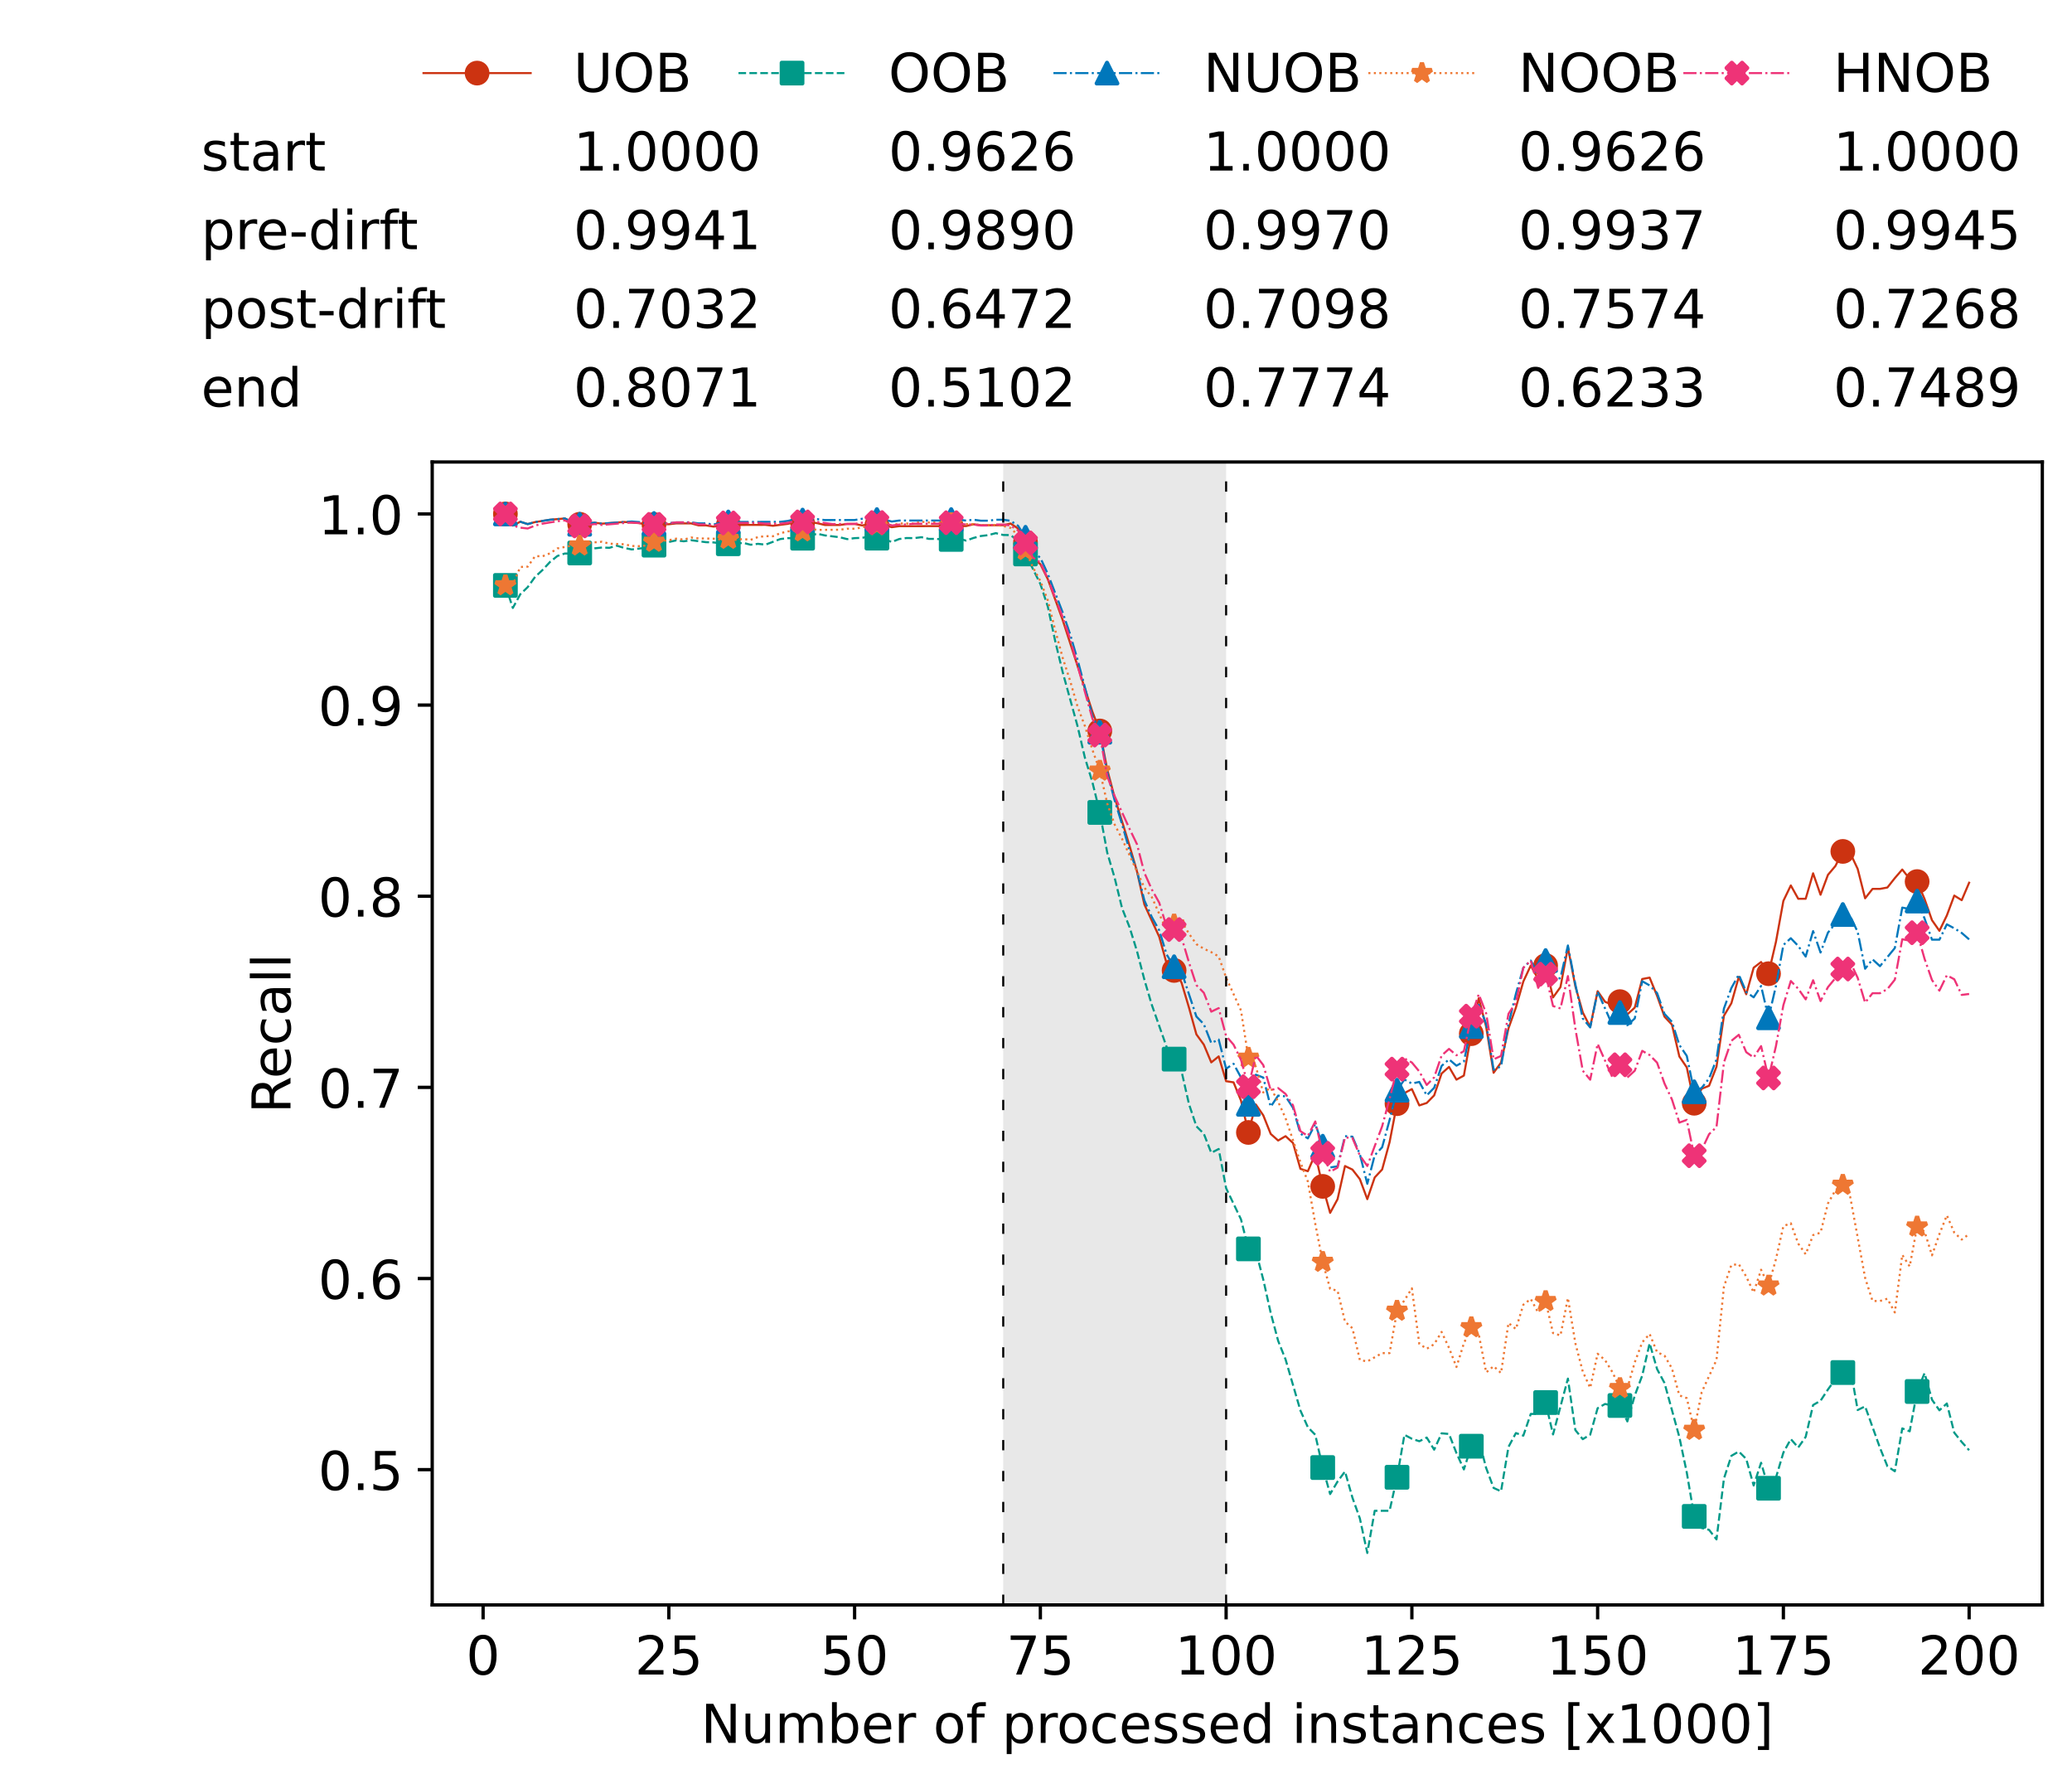 <?xml version="1.0" encoding="utf-8" standalone="no"?>
<!DOCTYPE svg PUBLIC "-//W3C//DTD SVG 1.1//EN"
  "http://www.w3.org/Graphics/SVG/1.1/DTD/svg11.dtd">
<!-- Created with matplotlib (https://matplotlib.org/) -->
<svg height="432.615pt" version="1.1" viewBox="0 0 502.65 432.615" width="502.65pt" xmlns="http://www.w3.org/2000/svg" xmlns:xlink="http://www.w3.org/1999/xlink">
 <defs>
  <style type="text/css">*{stroke-linecap:butt;stroke-linejoin:round;}</style>
 </defs>
 <g id="figure_1">
  <g id="patch_1">
   <path d="M 0 432.615 
L 502.65 432.615 
L 502.65 0 
L 0 0 
z
" style="fill:#ffffff;"/>
  </g>
  <g id="axes_1">
   <g id="patch_2">
    <path d="M 104.85 389.252 
L 495.45 389.252 
L 495.45 112.052 
L 104.85 112.052 
z
" style="fill:#ffffff;"/>
   </g>
   <g id="patch_3">
    <path clip-path="url(#p9508ae1798)" d="M 297.446 389.252 
L 297.446 112.052 
L 243.372 112.052 
L 243.372 389.252 
z
" style="fill:#d3d3d3;opacity:0.5;"/>
   </g>
   <g id="matplotlib.axis_1">
    <g id="xtick_1">
     <g id="line2d_1">
      <defs>
       <path d="M 0 0 
L 0 3.5 
" id="m50e26626a8" style="stroke:#000000;stroke-width:0.8;"/>
      </defs>
      <g>
       <use style="stroke:#000000;stroke-width:0.8;" x="117.197" xlink:href="#m50e26626a8" y="389.252"/>
      </g>
     </g>
     <g id="text_1">
      <!-- 0 -->
      <g transform="translate(113.061 406.13)scale(0.13 -0.13)">
       <defs>
        <path d="M 31.781 66.406 
Q 24.172 66.406 20.328 58.906 
Q 16.5 51.422 16.5 36.375 
Q 16.5 21.391 20.328 13.891 
Q 24.172 6.391 31.781 6.391 
Q 39.453 6.391 43.281 13.891 
Q 47.125 21.391 47.125 36.375 
Q 47.125 51.422 43.281 58.906 
Q 39.453 66.406 31.781 66.406 
z
M 31.781 74.219 
Q 44.047 74.219 50.516 64.516 
Q 56.984 54.828 56.984 36.375 
Q 56.984 17.969 50.516 8.266 
Q 44.047 -1.422 31.781 -1.422 
Q 19.531 -1.422 13.062 8.266 
Q 6.594 17.969 6.594 36.375 
Q 6.594 54.828 13.062 64.516 
Q 19.531 74.219 31.781 74.219 
z
" id="DejaVuSans-48"/>
       </defs>
       <use xlink:href="#DejaVuSans-48"/>
      </g>
     </g>
    </g>
    <g id="xtick_2">
     <g id="line2d_2">
      <g>
       <use style="stroke:#000000;stroke-width:0.8;" x="162.259" xlink:href="#m50e26626a8" y="389.252"/>
      </g>
     </g>
     <g id="text_2">
      <!-- 25 -->
      <g transform="translate(153.988 406.13)scale(0.13 -0.13)">
       <defs>
        <path d="M 19.188 8.297 
L 53.609 8.297 
L 53.609 0 
L 7.328 0 
L 7.328 8.297 
Q 12.938 14.109 22.625 23.891 
Q 32.328 33.688 34.812 36.531 
Q 39.547 41.844 41.422 45.531 
Q 43.312 49.219 43.312 52.781 
Q 43.312 58.594 39.234 62.25 
Q 35.156 65.922 28.609 65.922 
Q 23.969 65.922 18.812 64.312 
Q 13.672 62.703 7.812 59.422 
L 7.812 69.391 
Q 13.766 71.781 18.938 73 
Q 24.125 74.219 28.422 74.219 
Q 39.75 74.219 46.484 68.547 
Q 53.219 62.891 53.219 53.422 
Q 53.219 48.922 51.531 44.891 
Q 49.859 40.875 45.406 35.406 
Q 44.188 33.984 37.641 27.219 
Q 31.109 20.453 19.188 8.297 
z
" id="DejaVuSans-50"/>
        <path d="M 10.797 72.906 
L 49.516 72.906 
L 49.516 64.594 
L 19.828 64.594 
L 19.828 46.734 
Q 21.969 47.469 24.109 47.828 
Q 26.266 48.188 28.422 48.188 
Q 40.625 48.188 47.75 41.5 
Q 54.891 34.812 54.891 23.391 
Q 54.891 11.625 47.562 5.094 
Q 40.234 -1.422 26.906 -1.422 
Q 22.312 -1.422 17.547 -0.641 
Q 12.797 0.141 7.719 1.703 
L 7.719 11.625 
Q 12.109 9.234 16.797 8.062 
Q 21.484 6.891 26.703 6.891 
Q 35.156 6.891 40.078 11.328 
Q 45.016 15.766 45.016 23.391 
Q 45.016 31 40.078 35.438 
Q 35.156 39.891 26.703 39.891 
Q 22.75 39.891 18.812 39.016 
Q 14.891 38.141 10.797 36.281 
z
" id="DejaVuSans-53"/>
       </defs>
       <use xlink:href="#DejaVuSans-50"/>
       <use x="63.623" xlink:href="#DejaVuSans-53"/>
      </g>
     </g>
    </g>
    <g id="xtick_3">
     <g id="line2d_3">
      <g>
       <use style="stroke:#000000;stroke-width:0.8;" x="207.322" xlink:href="#m50e26626a8" y="389.252"/>
      </g>
     </g>
     <g id="text_3">
      <!-- 50 -->
      <g transform="translate(199.05 406.13)scale(0.13 -0.13)">
       <use xlink:href="#DejaVuSans-53"/>
       <use x="63.623" xlink:href="#DejaVuSans-48"/>
      </g>
     </g>
    </g>
    <g id="xtick_4">
     <g id="line2d_4">
      <g>
       <use style="stroke:#000000;stroke-width:0.8;" x="252.384" xlink:href="#m50e26626a8" y="389.252"/>
      </g>
     </g>
     <g id="text_4">
      <!-- 75 -->
      <g transform="translate(244.113 406.13)scale(0.13 -0.13)">
       <defs>
        <path d="M 8.203 72.906 
L 55.078 72.906 
L 55.078 68.703 
L 28.609 0 
L 18.312 0 
L 43.219 64.594 
L 8.203 64.594 
z
" id="DejaVuSans-55"/>
       </defs>
       <use xlink:href="#DejaVuSans-55"/>
       <use x="63.623" xlink:href="#DejaVuSans-53"/>
      </g>
     </g>
    </g>
    <g id="xtick_5">
     <g id="line2d_5">
      <g>
       <use style="stroke:#000000;stroke-width:0.8;" x="297.446" xlink:href="#m50e26626a8" y="389.252"/>
      </g>
     </g>
     <g id="text_5">
      <!-- 100 -->
      <g transform="translate(285.039 406.13)scale(0.13 -0.13)">
       <defs>
        <path d="M 12.406 8.297 
L 28.516 8.297 
L 28.516 63.922 
L 10.984 60.406 
L 10.984 69.391 
L 28.422 72.906 
L 38.281 72.906 
L 38.281 8.297 
L 54.391 8.297 
L 54.391 0 
L 12.406 0 
z
" id="DejaVuSans-49"/>
       </defs>
       <use xlink:href="#DejaVuSans-49"/>
       <use x="63.623" xlink:href="#DejaVuSans-48"/>
       <use x="127.246" xlink:href="#DejaVuSans-48"/>
      </g>
     </g>
    </g>
    <g id="xtick_6">
     <g id="line2d_6">
      <g>
       <use style="stroke:#000000;stroke-width:0.8;" x="342.509" xlink:href="#m50e26626a8" y="389.252"/>
      </g>
     </g>
     <g id="text_6">
      <!-- 125 -->
      <g transform="translate(330.102 406.13)scale(0.13 -0.13)">
       <use xlink:href="#DejaVuSans-49"/>
       <use x="63.623" xlink:href="#DejaVuSans-50"/>
       <use x="127.246" xlink:href="#DejaVuSans-53"/>
      </g>
     </g>
    </g>
    <g id="xtick_7">
     <g id="line2d_7">
      <g>
       <use style="stroke:#000000;stroke-width:0.8;" x="387.571" xlink:href="#m50e26626a8" y="389.252"/>
      </g>
     </g>
     <g id="text_7">
      <!-- 150 -->
      <g transform="translate(375.164 406.13)scale(0.13 -0.13)">
       <use xlink:href="#DejaVuSans-49"/>
       <use x="63.623" xlink:href="#DejaVuSans-53"/>
       <use x="127.246" xlink:href="#DejaVuSans-48"/>
      </g>
     </g>
    </g>
    <g id="xtick_8">
     <g id="line2d_8">
      <g>
       <use style="stroke:#000000;stroke-width:0.8;" x="432.633" xlink:href="#m50e26626a8" y="389.252"/>
      </g>
     </g>
     <g id="text_8">
      <!-- 175 -->
      <g transform="translate(420.226 406.13)scale(0.13 -0.13)">
       <use xlink:href="#DejaVuSans-49"/>
       <use x="63.623" xlink:href="#DejaVuSans-55"/>
       <use x="127.246" xlink:href="#DejaVuSans-53"/>
      </g>
     </g>
    </g>
    <g id="xtick_9">
     <g id="line2d_9">
      <g>
       <use style="stroke:#000000;stroke-width:0.8;" x="477.695" xlink:href="#m50e26626a8" y="389.252"/>
      </g>
     </g>
     <g id="text_9">
      <!-- 200 -->
      <g transform="translate(465.289 406.13)scale(0.13 -0.13)">
       <use xlink:href="#DejaVuSans-50"/>
       <use x="63.623" xlink:href="#DejaVuSans-48"/>
       <use x="127.246" xlink:href="#DejaVuSans-48"/>
      </g>
     </g>
    </g>
    <g id="text_10">
     <!-- Number of processed instances [x1000] -->
     <g transform="translate(170.025 422.711)scale(0.13 -0.13)">
      <defs>
       <path d="M 9.812 72.906 
L 23.094 72.906 
L 55.422 11.922 
L 55.422 72.906 
L 64.984 72.906 
L 64.984 0 
L 51.703 0 
L 19.391 60.984 
L 19.391 0 
L 9.812 0 
z
" id="DejaVuSans-78"/>
       <path d="M 8.5 21.578 
L 8.5 54.688 
L 17.484 54.688 
L 17.484 21.922 
Q 17.484 14.156 20.5 10.266 
Q 23.531 6.391 29.594 6.391 
Q 36.859 6.391 41.078 11.031 
Q 45.312 15.672 45.312 23.688 
L 45.312 54.688 
L 54.297 54.688 
L 54.297 0 
L 45.312 0 
L 45.312 8.406 
Q 42.047 3.422 37.719 1 
Q 33.406 -1.422 27.688 -1.422 
Q 18.266 -1.422 13.375 4.438 
Q 8.5 10.297 8.5 21.578 
z
M 31.109 56 
z
" id="DejaVuSans-117"/>
       <path d="M 52 44.188 
Q 55.375 50.25 60.062 53.125 
Q 64.75 56 71.094 56 
Q 79.641 56 84.281 50.016 
Q 88.922 44.047 88.922 33.016 
L 88.922 0 
L 79.891 0 
L 79.891 32.719 
Q 79.891 40.578 77.094 44.375 
Q 74.312 48.188 68.609 48.188 
Q 61.625 48.188 57.562 43.547 
Q 53.516 38.922 53.516 30.906 
L 53.516 0 
L 44.484 0 
L 44.484 32.719 
Q 44.484 40.625 41.703 44.406 
Q 38.922 48.188 33.109 48.188 
Q 26.219 48.188 22.156 43.531 
Q 18.109 38.875 18.109 30.906 
L 18.109 0 
L 9.078 0 
L 9.078 54.688 
L 18.109 54.688 
L 18.109 46.188 
Q 21.188 51.219 25.484 53.609 
Q 29.781 56 35.688 56 
Q 41.656 56 45.828 52.969 
Q 50 49.953 52 44.188 
z
" id="DejaVuSans-109"/>
       <path d="M 48.688 27.297 
Q 48.688 37.203 44.609 42.844 
Q 40.531 48.484 33.406 48.484 
Q 26.266 48.484 22.188 42.844 
Q 18.109 37.203 18.109 27.297 
Q 18.109 17.391 22.188 11.75 
Q 26.266 6.109 33.406 6.109 
Q 40.531 6.109 44.609 11.75 
Q 48.688 17.391 48.688 27.297 
z
M 18.109 46.391 
Q 20.953 51.266 25.266 53.625 
Q 29.594 56 35.594 56 
Q 45.562 56 51.781 48.094 
Q 58.016 40.188 58.016 27.297 
Q 58.016 14.406 51.781 6.484 
Q 45.562 -1.422 35.594 -1.422 
Q 29.594 -1.422 25.266 0.953 
Q 20.953 3.328 18.109 8.203 
L 18.109 0 
L 9.078 0 
L 9.078 75.984 
L 18.109 75.984 
z
" id="DejaVuSans-98"/>
       <path d="M 56.203 29.594 
L 56.203 25.203 
L 14.891 25.203 
Q 15.484 15.922 20.484 11.062 
Q 25.484 6.203 34.422 6.203 
Q 39.594 6.203 44.453 7.469 
Q 49.312 8.734 54.109 11.281 
L 54.109 2.781 
Q 49.266 0.734 44.188 -0.344 
Q 39.109 -1.422 33.891 -1.422 
Q 20.797 -1.422 13.156 6.188 
Q 5.516 13.812 5.516 26.812 
Q 5.516 40.234 12.766 48.109 
Q 20.016 56 32.328 56 
Q 43.359 56 49.781 48.891 
Q 56.203 41.797 56.203 29.594 
z
M 47.219 32.234 
Q 47.125 39.594 43.094 43.984 
Q 39.062 48.391 32.422 48.391 
Q 24.906 48.391 20.391 44.141 
Q 15.875 39.891 15.188 32.172 
z
" id="DejaVuSans-101"/>
       <path d="M 41.109 46.297 
Q 39.594 47.172 37.812 47.578 
Q 36.031 48 33.891 48 
Q 26.266 48 22.188 43.047 
Q 18.109 38.094 18.109 28.812 
L 18.109 0 
L 9.078 0 
L 9.078 54.688 
L 18.109 54.688 
L 18.109 46.188 
Q 20.953 51.172 25.484 53.578 
Q 30.031 56 36.531 56 
Q 37.453 56 38.578 55.875 
Q 39.703 55.766 41.062 55.516 
z
" id="DejaVuSans-114"/>
       <path id="DejaVuSans-32"/>
       <path d="M 30.609 48.391 
Q 23.391 48.391 19.188 42.75 
Q 14.984 37.109 14.984 27.297 
Q 14.984 17.484 19.156 11.844 
Q 23.344 6.203 30.609 6.203 
Q 37.797 6.203 41.984 11.859 
Q 46.188 17.531 46.188 27.297 
Q 46.188 37.016 41.984 42.703 
Q 37.797 48.391 30.609 48.391 
z
M 30.609 56 
Q 42.328 56 49.016 48.375 
Q 55.719 40.766 55.719 27.297 
Q 55.719 13.875 49.016 6.219 
Q 42.328 -1.422 30.609 -1.422 
Q 18.844 -1.422 12.172 6.219 
Q 5.516 13.875 5.516 27.297 
Q 5.516 40.766 12.172 48.375 
Q 18.844 56 30.609 56 
z
" id="DejaVuSans-111"/>
       <path d="M 37.109 75.984 
L 37.109 68.5 
L 28.516 68.5 
Q 23.688 68.5 21.797 66.547 
Q 19.922 64.594 19.922 59.516 
L 19.922 54.688 
L 34.719 54.688 
L 34.719 47.703 
L 19.922 47.703 
L 19.922 0 
L 10.891 0 
L 10.891 47.703 
L 2.297 47.703 
L 2.297 54.688 
L 10.891 54.688 
L 10.891 58.5 
Q 10.891 67.625 15.141 71.797 
Q 19.391 75.984 28.609 75.984 
z
" id="DejaVuSans-102"/>
       <path d="M 18.109 8.203 
L 18.109 -20.797 
L 9.078 -20.797 
L 9.078 54.688 
L 18.109 54.688 
L 18.109 46.391 
Q 20.953 51.266 25.266 53.625 
Q 29.594 56 35.594 56 
Q 45.562 56 51.781 48.094 
Q 58.016 40.188 58.016 27.297 
Q 58.016 14.406 51.781 6.484 
Q 45.562 -1.422 35.594 -1.422 
Q 29.594 -1.422 25.266 0.953 
Q 20.953 3.328 18.109 8.203 
z
M 48.688 27.297 
Q 48.688 37.203 44.609 42.844 
Q 40.531 48.484 33.406 48.484 
Q 26.266 48.484 22.188 42.844 
Q 18.109 37.203 18.109 27.297 
Q 18.109 17.391 22.188 11.75 
Q 26.266 6.109 33.406 6.109 
Q 40.531 6.109 44.609 11.75 
Q 48.688 17.391 48.688 27.297 
z
" id="DejaVuSans-112"/>
       <path d="M 48.781 52.594 
L 48.781 44.188 
Q 44.969 46.297 41.141 47.344 
Q 37.312 48.391 33.406 48.391 
Q 24.656 48.391 19.812 42.844 
Q 14.984 37.312 14.984 27.297 
Q 14.984 17.281 19.812 11.734 
Q 24.656 6.203 33.406 6.203 
Q 37.312 6.203 41.141 7.25 
Q 44.969 8.297 48.781 10.406 
L 48.781 2.094 
Q 45.016 0.344 40.984 -0.531 
Q 36.969 -1.422 32.422 -1.422 
Q 20.062 -1.422 12.781 6.344 
Q 5.516 14.109 5.516 27.297 
Q 5.516 40.672 12.859 48.328 
Q 20.219 56 33.016 56 
Q 37.156 56 41.109 55.141 
Q 45.062 54.297 48.781 52.594 
z
" id="DejaVuSans-99"/>
       <path d="M 44.281 53.078 
L 44.281 44.578 
Q 40.484 46.531 36.375 47.5 
Q 32.281 48.484 27.875 48.484 
Q 21.188 48.484 17.844 46.438 
Q 14.5 44.391 14.5 40.281 
Q 14.5 37.156 16.891 35.375 
Q 19.281 33.594 26.516 31.984 
L 29.594 31.297 
Q 39.156 29.25 43.188 25.516 
Q 47.219 21.781 47.219 15.094 
Q 47.219 7.469 41.188 3.016 
Q 35.156 -1.422 24.609 -1.422 
Q 20.219 -1.422 15.453 -0.562 
Q 10.688 0.297 5.422 2 
L 5.422 11.281 
Q 10.406 8.688 15.234 7.391 
Q 20.062 6.109 24.812 6.109 
Q 31.156 6.109 34.562 8.281 
Q 37.984 10.453 37.984 14.406 
Q 37.984 18.062 35.516 20.016 
Q 33.062 21.969 24.703 23.781 
L 21.578 24.516 
Q 13.234 26.266 9.516 29.906 
Q 5.812 33.547 5.812 39.891 
Q 5.812 47.609 11.281 51.797 
Q 16.75 56 26.812 56 
Q 31.781 56 36.172 55.266 
Q 40.578 54.547 44.281 53.078 
z
" id="DejaVuSans-115"/>
       <path d="M 45.406 46.391 
L 45.406 75.984 
L 54.391 75.984 
L 54.391 0 
L 45.406 0 
L 45.406 8.203 
Q 42.578 3.328 38.25 0.953 
Q 33.938 -1.422 27.875 -1.422 
Q 17.969 -1.422 11.734 6.484 
Q 5.516 14.406 5.516 27.297 
Q 5.516 40.188 11.734 48.094 
Q 17.969 56 27.875 56 
Q 33.938 56 38.25 53.625 
Q 42.578 51.266 45.406 46.391 
z
M 14.797 27.297 
Q 14.797 17.391 18.875 11.75 
Q 22.953 6.109 30.078 6.109 
Q 37.203 6.109 41.297 11.75 
Q 45.406 17.391 45.406 27.297 
Q 45.406 37.203 41.297 42.844 
Q 37.203 48.484 30.078 48.484 
Q 22.953 48.484 18.875 42.844 
Q 14.797 37.203 14.797 27.297 
z
" id="DejaVuSans-100"/>
       <path d="M 9.422 54.688 
L 18.406 54.688 
L 18.406 0 
L 9.422 0 
z
M 9.422 75.984 
L 18.406 75.984 
L 18.406 64.594 
L 9.422 64.594 
z
" id="DejaVuSans-105"/>
       <path d="M 54.891 33.016 
L 54.891 0 
L 45.906 0 
L 45.906 32.719 
Q 45.906 40.484 42.875 44.328 
Q 39.844 48.188 33.797 48.188 
Q 26.516 48.188 22.312 43.547 
Q 18.109 38.922 18.109 30.906 
L 18.109 0 
L 9.078 0 
L 9.078 54.688 
L 18.109 54.688 
L 18.109 46.188 
Q 21.344 51.125 25.703 53.562 
Q 30.078 56 35.797 56 
Q 45.219 56 50.047 50.172 
Q 54.891 44.344 54.891 33.016 
z
" id="DejaVuSans-110"/>
       <path d="M 18.312 70.219 
L 18.312 54.688 
L 36.812 54.688 
L 36.812 47.703 
L 18.312 47.703 
L 18.312 18.016 
Q 18.312 11.328 20.141 9.422 
Q 21.969 7.516 27.594 7.516 
L 36.812 7.516 
L 36.812 0 
L 27.594 0 
Q 17.188 0 13.234 3.875 
Q 9.281 7.766 9.281 18.016 
L 9.281 47.703 
L 2.688 47.703 
L 2.688 54.688 
L 9.281 54.688 
L 9.281 70.219 
z
" id="DejaVuSans-116"/>
       <path d="M 34.281 27.484 
Q 23.391 27.484 19.188 25 
Q 14.984 22.516 14.984 16.5 
Q 14.984 11.719 18.141 8.906 
Q 21.297 6.109 26.703 6.109 
Q 34.188 6.109 38.703 11.406 
Q 43.219 16.703 43.219 25.484 
L 43.219 27.484 
z
M 52.203 31.203 
L 52.203 0 
L 43.219 0 
L 43.219 8.297 
Q 40.141 3.328 35.547 0.953 
Q 30.953 -1.422 24.312 -1.422 
Q 15.922 -1.422 10.953 3.297 
Q 6 8.016 6 15.922 
Q 6 25.141 12.172 29.828 
Q 18.359 34.516 30.609 34.516 
L 43.219 34.516 
L 43.219 35.406 
Q 43.219 41.609 39.141 45 
Q 35.062 48.391 27.688 48.391 
Q 23 48.391 18.547 47.266 
Q 14.109 46.141 10.016 43.891 
L 10.016 52.203 
Q 14.938 54.109 19.578 55.047 
Q 24.219 56 28.609 56 
Q 40.484 56 46.344 49.844 
Q 52.203 43.703 52.203 31.203 
z
" id="DejaVuSans-97"/>
       <path d="M 8.594 75.984 
L 29.297 75.984 
L 29.297 69 
L 17.578 69 
L 17.578 -6.203 
L 29.297 -6.203 
L 29.297 -13.188 
L 8.594 -13.188 
z
" id="DejaVuSans-91"/>
       <path d="M 54.891 54.688 
L 35.109 28.078 
L 55.906 0 
L 45.312 0 
L 29.391 21.484 
L 13.484 0 
L 2.875 0 
L 24.125 28.609 
L 4.688 54.688 
L 15.281 54.688 
L 29.781 35.203 
L 44.281 54.688 
z
" id="DejaVuSans-120"/>
       <path d="M 30.422 75.984 
L 30.422 -13.188 
L 9.719 -13.188 
L 9.719 -6.203 
L 21.391 -6.203 
L 21.391 69 
L 9.719 69 
L 9.719 75.984 
z
" id="DejaVuSans-93"/>
      </defs>
      <use xlink:href="#DejaVuSans-78"/>
      <use x="74.805" xlink:href="#DejaVuSans-117"/>
      <use x="138.184" xlink:href="#DejaVuSans-109"/>
      <use x="235.596" xlink:href="#DejaVuSans-98"/>
      <use x="299.072" xlink:href="#DejaVuSans-101"/>
      <use x="360.596" xlink:href="#DejaVuSans-114"/>
      <use x="401.709" xlink:href="#DejaVuSans-32"/>
      <use x="433.496" xlink:href="#DejaVuSans-111"/>
      <use x="494.678" xlink:href="#DejaVuSans-102"/>
      <use x="529.883" xlink:href="#DejaVuSans-32"/>
      <use x="561.67" xlink:href="#DejaVuSans-112"/>
      <use x="625.146" xlink:href="#DejaVuSans-114"/>
      <use x="664.01" xlink:href="#DejaVuSans-111"/>
      <use x="725.191" xlink:href="#DejaVuSans-99"/>
      <use x="780.172" xlink:href="#DejaVuSans-101"/>
      <use x="841.695" xlink:href="#DejaVuSans-115"/>
      <use x="893.795" xlink:href="#DejaVuSans-115"/>
      <use x="945.895" xlink:href="#DejaVuSans-101"/>
      <use x="1007.418" xlink:href="#DejaVuSans-100"/>
      <use x="1070.895" xlink:href="#DejaVuSans-32"/>
      <use x="1102.682" xlink:href="#DejaVuSans-105"/>
      <use x="1130.465" xlink:href="#DejaVuSans-110"/>
      <use x="1193.844" xlink:href="#DejaVuSans-115"/>
      <use x="1245.943" xlink:href="#DejaVuSans-116"/>
      <use x="1285.152" xlink:href="#DejaVuSans-97"/>
      <use x="1346.432" xlink:href="#DejaVuSans-110"/>
      <use x="1409.811" xlink:href="#DejaVuSans-99"/>
      <use x="1464.791" xlink:href="#DejaVuSans-101"/>
      <use x="1526.314" xlink:href="#DejaVuSans-115"/>
      <use x="1578.414" xlink:href="#DejaVuSans-32"/>
      <use x="1610.201" xlink:href="#DejaVuSans-91"/>
      <use x="1649.215" xlink:href="#DejaVuSans-120"/>
      <use x="1708.395" xlink:href="#DejaVuSans-49"/>
      <use x="1772.018" xlink:href="#DejaVuSans-48"/>
      <use x="1835.641" xlink:href="#DejaVuSans-48"/>
      <use x="1899.264" xlink:href="#DejaVuSans-48"/>
      <use x="1962.887" xlink:href="#DejaVuSans-93"/>
     </g>
    </g>
   </g>
   <g id="matplotlib.axis_2">
    <g id="ytick_1">
     <g id="line2d_10">
      <defs>
       <path d="M 0 0 
L -3.5 0 
" id="m3276337d44" style="stroke:#000000;stroke-width:0.8;"/>
      </defs>
      <g>
       <use style="stroke:#000000;stroke-width:0.8;" x="104.85" xlink:href="#m3276337d44" y="356.442"/>
      </g>
     </g>
     <g id="text_11">
      <!-- 0.5 -->
      <g transform="translate(77.176 361.381)scale(0.13 -0.13)">
       <defs>
        <path d="M 10.688 12.406 
L 21 12.406 
L 21 0 
L 10.688 0 
z
" id="DejaVuSans-46"/>
       </defs>
       <use xlink:href="#DejaVuSans-48"/>
       <use x="63.623" xlink:href="#DejaVuSans-46"/>
       <use x="95.41" xlink:href="#DejaVuSans-53"/>
      </g>
     </g>
    </g>
    <g id="ytick_2">
     <g id="line2d_11">
      <g>
       <use style="stroke:#000000;stroke-width:0.8;" x="104.85" xlink:href="#m3276337d44" y="310.084"/>
      </g>
     </g>
     <g id="text_12">
      <!-- 0.6 -->
      <g transform="translate(77.176 315.023)scale(0.13 -0.13)">
       <defs>
        <path d="M 33.016 40.375 
Q 26.375 40.375 22.484 35.828 
Q 18.609 31.297 18.609 23.391 
Q 18.609 15.531 22.484 10.953 
Q 26.375 6.391 33.016 6.391 
Q 39.656 6.391 43.531 10.953 
Q 47.406 15.531 47.406 23.391 
Q 47.406 31.297 43.531 35.828 
Q 39.656 40.375 33.016 40.375 
z
M 52.594 71.297 
L 52.594 62.312 
Q 48.875 64.062 45.094 64.984 
Q 41.312 65.922 37.594 65.922 
Q 27.828 65.922 22.672 59.328 
Q 17.531 52.734 16.797 39.406 
Q 19.672 43.656 24.016 45.922 
Q 28.375 48.188 33.594 48.188 
Q 44.578 48.188 50.953 41.516 
Q 57.328 34.859 57.328 23.391 
Q 57.328 12.156 50.688 5.359 
Q 44.047 -1.422 33.016 -1.422 
Q 20.359 -1.422 13.672 8.266 
Q 6.984 17.969 6.984 36.375 
Q 6.984 53.656 15.188 63.938 
Q 23.391 74.219 37.203 74.219 
Q 40.922 74.219 44.703 73.484 
Q 48.484 72.75 52.594 71.297 
z
" id="DejaVuSans-54"/>
       </defs>
       <use xlink:href="#DejaVuSans-48"/>
       <use x="63.623" xlink:href="#DejaVuSans-46"/>
       <use x="95.41" xlink:href="#DejaVuSans-54"/>
      </g>
     </g>
    </g>
    <g id="ytick_3">
     <g id="line2d_12">
      <g>
       <use style="stroke:#000000;stroke-width:0.8;" x="104.85" xlink:href="#m3276337d44" y="263.726"/>
      </g>
     </g>
     <g id="text_13">
      <!-- 0.7 -->
      <g transform="translate(77.176 268.665)scale(0.13 -0.13)">
       <use xlink:href="#DejaVuSans-48"/>
       <use x="63.623" xlink:href="#DejaVuSans-46"/>
       <use x="95.41" xlink:href="#DejaVuSans-55"/>
      </g>
     </g>
    </g>
    <g id="ytick_4">
     <g id="line2d_13">
      <g>
       <use style="stroke:#000000;stroke-width:0.8;" x="104.85" xlink:href="#m3276337d44" y="217.368"/>
      </g>
     </g>
     <g id="text_14">
      <!-- 0.8 -->
      <g transform="translate(77.176 222.307)scale(0.13 -0.13)">
       <defs>
        <path d="M 31.781 34.625 
Q 24.75 34.625 20.719 30.859 
Q 16.703 27.094 16.703 20.516 
Q 16.703 13.922 20.719 10.156 
Q 24.75 6.391 31.781 6.391 
Q 38.812 6.391 42.859 10.172 
Q 46.922 13.969 46.922 20.516 
Q 46.922 27.094 42.891 30.859 
Q 38.875 34.625 31.781 34.625 
z
M 21.922 38.812 
Q 15.578 40.375 12.031 44.719 
Q 8.5 49.078 8.5 55.328 
Q 8.5 64.062 14.719 69.141 
Q 20.953 74.219 31.781 74.219 
Q 42.672 74.219 48.875 69.141 
Q 55.078 64.062 55.078 55.328 
Q 55.078 49.078 51.531 44.719 
Q 48 40.375 41.703 38.812 
Q 48.828 37.156 52.797 32.312 
Q 56.781 27.484 56.781 20.516 
Q 56.781 9.906 50.312 4.234 
Q 43.844 -1.422 31.781 -1.422 
Q 19.734 -1.422 13.25 4.234 
Q 6.781 9.906 6.781 20.516 
Q 6.781 27.484 10.781 32.312 
Q 14.797 37.156 21.922 38.812 
z
M 18.312 54.391 
Q 18.312 48.734 21.844 45.562 
Q 25.391 42.391 31.781 42.391 
Q 38.141 42.391 41.719 45.562 
Q 45.312 48.734 45.312 54.391 
Q 45.312 60.062 41.719 63.234 
Q 38.141 66.406 31.781 66.406 
Q 25.391 66.406 21.844 63.234 
Q 18.312 60.062 18.312 54.391 
z
" id="DejaVuSans-56"/>
       </defs>
       <use xlink:href="#DejaVuSans-48"/>
       <use x="63.623" xlink:href="#DejaVuSans-46"/>
       <use x="95.41" xlink:href="#DejaVuSans-56"/>
      </g>
     </g>
    </g>
    <g id="ytick_5">
     <g id="line2d_14">
      <g>
       <use style="stroke:#000000;stroke-width:0.8;" x="104.85" xlink:href="#m3276337d44" y="171.01"/>
      </g>
     </g>
     <g id="text_15">
      <!-- 0.9 -->
      <g transform="translate(77.176 175.949)scale(0.13 -0.13)">
       <defs>
        <path d="M 10.984 1.516 
L 10.984 10.5 
Q 14.703 8.734 18.5 7.812 
Q 22.312 6.891 25.984 6.891 
Q 35.75 6.891 40.891 13.453 
Q 46.047 20.016 46.781 33.406 
Q 43.953 29.203 39.594 26.953 
Q 35.25 24.703 29.984 24.703 
Q 19.047 24.703 12.672 31.312 
Q 6.297 37.938 6.297 49.422 
Q 6.297 60.641 12.938 67.422 
Q 19.578 74.219 30.609 74.219 
Q 43.266 74.219 49.922 64.516 
Q 56.594 54.828 56.594 36.375 
Q 56.594 19.141 48.406 8.859 
Q 40.234 -1.422 26.422 -1.422 
Q 22.703 -1.422 18.891 -0.688 
Q 15.094 0.047 10.984 1.516 
z
M 30.609 32.422 
Q 37.25 32.422 41.125 36.953 
Q 45.016 41.5 45.016 49.422 
Q 45.016 57.281 41.125 61.844 
Q 37.25 66.406 30.609 66.406 
Q 23.969 66.406 20.094 61.844 
Q 16.219 57.281 16.219 49.422 
Q 16.219 41.5 20.094 36.953 
Q 23.969 32.422 30.609 32.422 
z
" id="DejaVuSans-57"/>
       </defs>
       <use xlink:href="#DejaVuSans-48"/>
       <use x="63.623" xlink:href="#DejaVuSans-46"/>
       <use x="95.41" xlink:href="#DejaVuSans-57"/>
      </g>
     </g>
    </g>
    <g id="ytick_6">
     <g id="line2d_15">
      <g>
       <use style="stroke:#000000;stroke-width:0.8;" x="104.85" xlink:href="#m3276337d44" y="124.652"/>
      </g>
     </g>
     <g id="text_16">
      <!-- 1.0 -->
      <g transform="translate(77.176 129.591)scale(0.13 -0.13)">
       <use xlink:href="#DejaVuSans-49"/>
       <use x="63.623" xlink:href="#DejaVuSans-46"/>
       <use x="95.41" xlink:href="#DejaVuSans-48"/>
      </g>
     </g>
    </g>
    <g id="text_17">
     <!-- Recall -->
     <g transform="translate(70.472 270.044)rotate(-90)scale(0.13 -0.13)">
      <defs>
       <path d="M 44.391 34.188 
Q 47.562 33.109 50.562 29.594 
Q 53.562 26.078 56.594 19.922 
L 66.609 0 
L 56 0 
L 46.688 18.703 
Q 43.062 26.031 39.672 28.422 
Q 36.281 30.812 30.422 30.812 
L 19.672 30.812 
L 19.672 0 
L 9.812 0 
L 9.812 72.906 
L 32.078 72.906 
Q 44.578 72.906 50.734 67.672 
Q 56.891 62.453 56.891 51.906 
Q 56.891 45.016 53.688 40.469 
Q 50.484 35.938 44.391 34.188 
z
M 19.672 64.797 
L 19.672 38.922 
L 32.078 38.922 
Q 39.203 38.922 42.844 42.219 
Q 46.484 45.516 46.484 51.906 
Q 46.484 58.297 42.844 61.547 
Q 39.203 64.797 32.078 64.797 
z
" id="DejaVuSans-82"/>
       <path d="M 9.422 75.984 
L 18.406 75.984 
L 18.406 0 
L 9.422 0 
z
" id="DejaVuSans-108"/>
      </defs>
      <use xlink:href="#DejaVuSans-82"/>
      <use x="64.982" xlink:href="#DejaVuSans-101"/>
      <use x="126.506" xlink:href="#DejaVuSans-99"/>
      <use x="181.486" xlink:href="#DejaVuSans-97"/>
      <use x="242.766" xlink:href="#DejaVuSans-108"/>
      <use x="270.549" xlink:href="#DejaVuSans-108"/>
     </g>
    </g>
   </g>
   <g id="line2d_16"/>
   <g id="line2d_17"/>
   <g id="line2d_18"/>
   <g id="line2d_19"/>
   <g id="line2d_20"/>
   <g id="line2d_21">
    <path clip-path="url(#p9508ae1798)" d="M 122.605 124.652 
L 124.407 127.479 
L 126.21 126.536 
L 128.012 127.109 
L 129.815 126.618 
L 133.419 126.056 
L 137.024 125.744 
L 138.827 126.621 
L 140.629 127.156 
L 144.234 126.771 
L 146.037 127.009 
L 151.444 126.593 
L 155.049 126.876 
L 156.852 127.211 
L 162.259 127.147 
L 164.062 126.938 
L 167.667 126.938 
L 169.469 127.426 
L 171.272 127.426 
L 173.074 127.723 
L 176.679 127.323 
L 185.692 127.294 
L 187.494 127.519 
L 191.099 127.056 
L 192.902 126.61 
L 194.704 126.844 
L 196.507 126.626 
L 198.309 126.898 
L 200.112 127.328 
L 203.717 127.328 
L 205.519 127.071 
L 207.322 127.071 
L 209.124 127.43 
L 210.927 127.191 
L 212.729 127.382 
L 214.532 127.382 
L 216.334 127.86 
L 218.137 127.616 
L 234.359 127.586 
L 236.162 127.157 
L 237.964 127.396 
L 243.372 127.383 
L 245.174 126.979 
L 246.976 128.188 
L 248.779 131.524 
L 250.581 135.387 
L 252.384 136.818 
L 254.186 140.464 
L 257.791 150.357 
L 265.001 172.603 
L 266.804 177.288 
L 268.606 186.64 
L 270.409 193.428 
L 274.014 205.106 
L 275.816 211.315 
L 277.619 219.374 
L 281.224 227.21 
L 283.026 233.727 
L 284.829 235.362 
L 286.631 238.316 
L 288.434 244.375 
L 290.236 250.87 
L 292.039 253.362 
L 293.841 257.666 
L 295.644 256.213 
L 297.446 262.228 
L 299.249 262.504 
L 301.051 266.919 
L 302.854 274.659 
L 304.656 267.881 
L 306.459 270.503 
L 308.261 275.01 
L 310.064 276.613 
L 311.866 275.556 
L 313.669 277.211 
L 315.471 283.482 
L 317.274 284.061 
L 319.076 279.901 
L 320.879 287.738 
L 322.681 294.166 
L 324.484 290.834 
L 326.286 282.8 
L 328.089 283.661 
L 329.891 285.979 
L 331.694 290.835 
L 333.496 285.567 
L 335.299 283.636 
L 337.101 277.013 
L 338.904 267.681 
L 340.706 265.106 
L 342.509 264.14 
L 344.311 268.102 
L 346.114 267.508 
L 347.916 265.668 
L 349.719 260.37 
L 351.521 258.761 
L 353.324 261.851 
L 355.126 260.861 
L 356.928 250.706 
L 358.731 242.097 
L 360.533 249.05 
L 362.336 260.188 
L 364.138 257.705 
L 365.941 249.427 
L 367.743 244.37 
L 369.546 238.048 
L 371.348 234.185 
L 373.151 237.496 
L 374.953 234.185 
L 376.756 241.911 
L 378.558 239.4 
L 380.361 229.772 
L 382.163 239.196 
L 383.966 245.543 
L 385.768 249.088 
L 387.571 240.396 
L 389.373 242.971 
L 391.176 243.707 
L 392.978 242.934 
L 394.781 246.025 
L 396.583 244.369 
L 398.386 237.446 
L 400.188 237.105 
L 401.991 241.52 
L 403.793 246.577 
L 405.596 248.509 
L 407.398 256.235 
L 409.201 258.884 
L 411.003 267.576 
L 412.806 264.064 
L 414.608 263.337 
L 416.411 258.701 
L 418.213 246.359 
L 420.016 243.324 
L 421.818 236.926 
L 423.621 241.14 
L 425.423 234.702 
L 427.226 233.322 
L 429.028 236.155 
L 430.831 228.429 
L 432.633 218.495 
L 434.436 214.749 
L 436.238 217.987 
L 438.041 217.987 
L 439.843 211.806 
L 441.646 217.006 
L 443.448 212.177 
L 445.251 210.038 
L 447.053 206.497 
L 448.856 206.918 
L 450.658 210.736 
L 452.461 217.868 
L 454.263 215.585 
L 456.066 215.585 
L 457.868 215.251 
L 459.671 212.968 
L 461.473 210.888 
L 463.276 213.171 
L 465.078 213.814 
L 466.881 218.029 
L 468.683 223.18 
L 470.485 225.755 
L 472.288 222.03 
L 474.09 217.201 
L 475.893 218.325 
L 477.695 214.09 
L 477.695 214.09 
" style="fill:none;stroke:#cc3311;stroke-linecap:square;stroke-width:0.5;"/>
    <defs>
     <path d="M 0 2.5 
C 0.663 2.5 1.299 2.237 1.768 1.768 
C 2.237 1.299 2.5 0.663 2.5 0 
C 2.5 -0.663 2.237 -1.299 1.768 -1.768 
C 1.299 -2.237 0.663 -2.5 0 -2.5 
C -0.663 -2.5 -1.299 -2.237 -1.768 -1.768 
C -2.237 -1.299 -2.5 -0.663 -2.5 0 
C -2.5 0.663 -2.237 1.299 -1.768 1.768 
C -1.299 2.237 -0.663 2.5 0 2.5 
z
" id="m1a5e9d837e" style="stroke:#cc3311;"/>
    </defs>
    <g clip-path="url(#p9508ae1798)">
     <use style="fill:#cc3311;stroke:#cc3311;" x="122.605" xlink:href="#m1a5e9d837e" y="124.652"/>
     <use style="fill:#cc3311;stroke:#cc3311;" x="140.629" xlink:href="#m1a5e9d837e" y="127.156"/>
     <use style="fill:#cc3311;stroke:#cc3311;" x="158.654" xlink:href="#m1a5e9d837e" y="127.211"/>
     <use style="fill:#cc3311;stroke:#cc3311;" x="176.679" xlink:href="#m1a5e9d837e" y="127.323"/>
     <use style="fill:#cc3311;stroke:#cc3311;" x="194.704" xlink:href="#m1a5e9d837e" y="126.844"/>
     <use style="fill:#cc3311;stroke:#cc3311;" x="212.729" xlink:href="#m1a5e9d837e" y="127.382"/>
     <use style="fill:#cc3311;stroke:#cc3311;" x="230.754" xlink:href="#m1a5e9d837e" y="127.61"/>
     <use style="fill:#cc3311;stroke:#cc3311;" x="248.779" xlink:href="#m1a5e9d837e" y="131.524"/>
     <use style="fill:#cc3311;stroke:#cc3311;" x="266.804" xlink:href="#m1a5e9d837e" y="177.288"/>
     <use style="fill:#cc3311;stroke:#cc3311;" x="284.829" xlink:href="#m1a5e9d837e" y="235.362"/>
     <use style="fill:#cc3311;stroke:#cc3311;" x="302.854" xlink:href="#m1a5e9d837e" y="274.659"/>
     <use style="fill:#cc3311;stroke:#cc3311;" x="320.879" xlink:href="#m1a5e9d837e" y="287.738"/>
     <use style="fill:#cc3311;stroke:#cc3311;" x="338.904" xlink:href="#m1a5e9d837e" y="267.681"/>
     <use style="fill:#cc3311;stroke:#cc3311;" x="356.928" xlink:href="#m1a5e9d837e" y="250.706"/>
     <use style="fill:#cc3311;stroke:#cc3311;" x="374.953" xlink:href="#m1a5e9d837e" y="234.185"/>
     <use style="fill:#cc3311;stroke:#cc3311;" x="392.978" xlink:href="#m1a5e9d837e" y="242.934"/>
     <use style="fill:#cc3311;stroke:#cc3311;" x="411.003" xlink:href="#m1a5e9d837e" y="267.576"/>
     <use style="fill:#cc3311;stroke:#cc3311;" x="429.028" xlink:href="#m1a5e9d837e" y="236.155"/>
     <use style="fill:#cc3311;stroke:#cc3311;" x="447.053" xlink:href="#m1a5e9d837e" y="206.497"/>
     <use style="fill:#cc3311;stroke:#cc3311;" x="465.078" xlink:href="#m1a5e9d837e" y="213.814"/>
    </g>
   </g>
   <g id="line2d_22"/>
   <g id="line2d_23"/>
   <g id="line2d_24"/>
   <g id="line2d_25"/>
   <g id="line2d_26">
    <path clip-path="url(#p9508ae1798)" d="M 122.605 141.982 
L 124.407 147.45 
L 126.21 144.143 
L 128.012 142.403 
L 129.815 139.906 
L 131.617 138.242 
L 133.419 136.3 
L 135.222 134.844 
L 137.024 134.243 
L 138.827 134.27 
L 140.629 134.11 
L 142.432 133.322 
L 144.234 132.998 
L 146.037 132.791 
L 147.839 132.861 
L 149.642 132.347 
L 151.444 132.895 
L 153.247 133.259 
L 156.852 132.838 
L 160.457 131.68 
L 162.259 131.446 
L 164.062 131.064 
L 165.864 131.283 
L 167.667 131.02 
L 171.272 131.498 
L 173.074 131.556 
L 174.877 131.78 
L 178.482 131.88 
L 180.284 131.657 
L 182.087 132.116 
L 183.889 131.896 
L 185.692 132.101 
L 189.297 130.736 
L 191.099 130.52 
L 194.704 130.528 
L 196.507 129.866 
L 198.309 129.456 
L 200.112 129.856 
L 203.717 130.301 
L 205.519 130.752 
L 207.322 130.518 
L 209.124 130.44 
L 210.927 130.13 
L 212.729 130.511 
L 214.532 130.743 
L 216.334 131.46 
L 218.137 130.728 
L 219.939 130.489 
L 221.742 130.516 
L 223.544 130.29 
L 225.347 130.697 
L 227.149 130.697 
L 228.952 130.846 
L 230.754 130.831 
L 232.557 130.618 
L 234.359 131.116 
L 236.162 130.473 
L 237.964 130.002 
L 239.767 129.783 
L 241.569 129.307 
L 243.372 129.748 
L 245.174 129.781 
L 246.976 131.189 
L 248.779 134.357 
L 252.384 141.634 
L 254.186 147.104 
L 255.989 155.506 
L 257.791 163.001 
L 261.396 176.091 
L 263.199 183.817 
L 265.001 189.679 
L 266.804 197.038 
L 268.606 206.797 
L 270.409 212.921 
L 272.211 220.297 
L 274.014 224.868 
L 275.816 230.663 
L 277.619 237.619 
L 279.421 243.728 
L 283.026 253.96 
L 286.631 259.825 
L 288.434 267.775 
L 290.236 273.171 
L 292.039 274.968 
L 293.841 279.604 
L 295.644 278.667 
L 297.446 288.182 
L 301.051 295.725 
L 302.854 302.897 
L 304.656 303.439 
L 306.459 310.338 
L 308.261 318.415 
L 310.064 325.194 
L 311.866 329.701 
L 315.471 342.098 
L 317.274 346.155 
L 319.076 347.987 
L 320.879 355.934 
L 322.681 362.362 
L 324.484 359.32 
L 326.286 356.883 
L 328.089 363.241 
L 329.891 368.263 
L 331.694 376.652 
L 333.496 366.417 
L 337.101 366.417 
L 338.904 358.289 
L 340.706 347.987 
L 342.509 348.953 
L 344.311 349.548 
L 346.114 348.656 
L 347.916 351.599 
L 349.719 347.626 
L 351.521 347.787 
L 353.324 352.423 
L 355.126 356.385 
L 356.928 350.756 
L 358.731 349.1 
L 360.533 356.054 
L 362.336 360.87 
L 364.138 361.698 
L 365.941 350.936 
L 367.743 347.565 
L 369.546 348.197 
L 371.348 342.929 
L 373.151 342.929 
L 374.953 340.17 
L 376.756 347.896 
L 380.361 334.36 
L 382.163 346.841 
L 383.966 349.049 
L 385.768 347.958 
L 387.571 341.542 
L 389.373 340.512 
L 391.176 340.88 
L 392.978 340.88 
L 394.781 344.743 
L 396.583 338.452 
L 398.386 333.635 
L 400.188 325.795 
L 401.991 332.05 
L 403.793 335.421 
L 407.398 348.544 
L 409.201 357.154 
L 411.003 367.777 
L 412.806 370.587 
L 414.608 371.042 
L 416.411 373.359 
L 418.213 358.609 
L 420.016 353.09 
L 421.818 352.042 
L 423.621 353.848 
L 425.423 360.286 
L 427.226 354.768 
L 429.028 360.949 
L 430.831 358.373 
L 432.633 352.302 
L 434.436 349.025 
L 436.238 351.07 
L 438.041 348.494 
L 439.843 340.768 
L 441.646 339.728 
L 443.448 336.992 
L 445.251 334.495 
L 447.053 332.886 
L 448.856 331.621 
L 450.658 341.984 
L 452.461 341.092 
L 456.066 351.152 
L 457.868 355.609 
L 459.671 356.838 
L 461.473 346.437 
L 463.276 347.14 
L 465.078 337.482 
L 466.881 333.033 
L 468.683 339.472 
L 470.485 342.047 
L 472.288 340.392 
L 474.09 347.474 
L 475.893 349.722 
L 477.695 351.728 
L 477.695 351.728 
" style="fill:none;stroke:#009988;stroke-dasharray:1.85,0.8;stroke-dashoffset:0;stroke-width:0.5;"/>
    <defs>
     <path d="M -2.5 2.5 
L 2.5 2.5 
L 2.5 -2.5 
L -2.5 -2.5 
z
" id="maedc00f741" style="stroke:#009988;stroke-linejoin:miter;"/>
    </defs>
    <g clip-path="url(#p9508ae1798)">
     <use style="fill:#009988;stroke:#009988;stroke-linejoin:miter;" x="122.605" xlink:href="#maedc00f741" y="141.982"/>
     <use style="fill:#009988;stroke:#009988;stroke-linejoin:miter;" x="140.629" xlink:href="#maedc00f741" y="134.11"/>
     <use style="fill:#009988;stroke:#009988;stroke-linejoin:miter;" x="158.654" xlink:href="#maedc00f741" y="132.218"/>
     <use style="fill:#009988;stroke:#009988;stroke-linejoin:miter;" x="176.679" xlink:href="#maedc00f741" y="131.88"/>
     <use style="fill:#009988;stroke:#009988;stroke-linejoin:miter;" x="194.704" xlink:href="#maedc00f741" y="130.528"/>
     <use style="fill:#009988;stroke:#009988;stroke-linejoin:miter;" x="212.729" xlink:href="#maedc00f741" y="130.511"/>
     <use style="fill:#009988;stroke:#009988;stroke-linejoin:miter;" x="230.754" xlink:href="#maedc00f741" y="130.831"/>
     <use style="fill:#009988;stroke:#009988;stroke-linejoin:miter;" x="248.779" xlink:href="#maedc00f741" y="134.357"/>
     <use style="fill:#009988;stroke:#009988;stroke-linejoin:miter;" x="266.804" xlink:href="#maedc00f741" y="197.038"/>
     <use style="fill:#009988;stroke:#009988;stroke-linejoin:miter;" x="284.829" xlink:href="#maedc00f741" y="256.871"/>
     <use style="fill:#009988;stroke:#009988;stroke-linejoin:miter;" x="302.854" xlink:href="#maedc00f741" y="302.897"/>
     <use style="fill:#009988;stroke:#009988;stroke-linejoin:miter;" x="320.879" xlink:href="#maedc00f741" y="355.934"/>
     <use style="fill:#009988;stroke:#009988;stroke-linejoin:miter;" x="338.904" xlink:href="#maedc00f741" y="358.289"/>
     <use style="fill:#009988;stroke:#009988;stroke-linejoin:miter;" x="356.928" xlink:href="#maedc00f741" y="350.756"/>
     <use style="fill:#009988;stroke:#009988;stroke-linejoin:miter;" x="374.953" xlink:href="#maedc00f741" y="340.17"/>
     <use style="fill:#009988;stroke:#009988;stroke-linejoin:miter;" x="392.978" xlink:href="#maedc00f741" y="340.88"/>
     <use style="fill:#009988;stroke:#009988;stroke-linejoin:miter;" x="411.003" xlink:href="#maedc00f741" y="367.777"/>
     <use style="fill:#009988;stroke:#009988;stroke-linejoin:miter;" x="429.028" xlink:href="#maedc00f741" y="360.949"/>
     <use style="fill:#009988;stroke:#009988;stroke-linejoin:miter;" x="447.053" xlink:href="#maedc00f741" y="332.886"/>
     <use style="fill:#009988;stroke:#009988;stroke-linejoin:miter;" x="465.078" xlink:href="#maedc00f741" y="337.482"/>
    </g>
   </g>
   <g id="line2d_27"/>
   <g id="line2d_28"/>
   <g id="line2d_29"/>
   <g id="line2d_30"/>
   <g id="line2d_31">
    <path clip-path="url(#p9508ae1798)" d="M 122.605 124.652 
L 124.407 127.479 
L 126.21 126.536 
L 128.012 127.109 
L 129.815 126.618 
L 133.419 126.056 
L 137.024 125.744 
L 138.827 126.621 
L 140.629 127.156 
L 144.234 126.771 
L 146.037 127.009 
L 153.247 126.485 
L 155.049 126.617 
L 156.852 126.964 
L 162.259 126.9 
L 164.062 126.692 
L 167.667 126.692 
L 169.469 126.936 
L 171.272 126.936 
L 173.074 127.233 
L 174.877 126.74 
L 176.679 126.593 
L 189.297 126.565 
L 191.099 126.348 
L 192.902 125.902 
L 194.704 126.136 
L 196.507 125.918 
L 198.309 125.918 
L 200.112 126.132 
L 207.322 126.12 
L 209.124 125.823 
L 210.927 125.823 
L 212.729 126.014 
L 214.532 126.014 
L 216.334 126.492 
L 218.137 126.248 
L 228.952 126.248 
L 230.754 126.013 
L 232.557 126.013 
L 234.359 126.263 
L 236.162 126.048 
L 237.964 126.287 
L 239.767 126.287 
L 241.569 126.055 
L 243.372 126.055 
L 245.174 126.307 
L 246.976 127.517 
L 248.779 130.313 
L 250.581 133.855 
L 252.384 135.286 
L 254.186 139.192 
L 257.791 148.519 
L 259.594 153.8 
L 261.396 159.962 
L 265.001 173.575 
L 266.804 177.587 
L 268.606 187.346 
L 270.409 194.133 
L 272.211 199.928 
L 274.014 206.249 
L 275.816 211.216 
L 277.619 218.391 
L 279.421 222.422 
L 281.224 225.647 
L 283.026 231.52 
L 284.829 234.467 
L 286.631 235.698 
L 290.236 246.542 
L 292.039 248.396 
L 293.841 252.977 
L 295.644 252.111 
L 297.446 259.194 
L 299.249 257.999 
L 301.051 261.31 
L 302.854 267.834 
L 304.656 260.65 
L 306.459 261.34 
L 308.261 268.422 
L 310.064 265.725 
L 311.866 265.909 
L 313.669 268.669 
L 315.471 274.939 
L 317.274 276.098 
L 319.076 272.582 
L 322.681 283.152 
L 324.484 282.862 
L 326.286 275.553 
L 328.089 275.685 
L 329.891 279.935 
L 331.694 287.109 
L 333.496 280.186 
L 335.299 278.254 
L 337.101 271.632 
L 338.904 264.407 
L 340.706 261.831 
L 342.509 262.797 
L 344.311 262.401 
L 346.114 265.67 
L 347.916 263.83 
L 349.719 258.532 
L 351.521 256.923 
L 353.324 258.468 
L 355.126 257.477 
L 356.928 248.978 
L 358.731 243.68 
L 360.533 248.316 
L 362.336 259.454 
L 364.138 258.626 
L 365.941 248.416 
L 367.743 241.041 
L 369.546 234.72 
L 371.348 232.964 
L 373.151 236.275 
L 374.953 232.964 
L 376.756 238.115 
L 378.558 237.149 
L 380.361 229.304 
L 382.163 238.728 
L 383.966 247.006 
L 385.768 249.188 
L 387.571 240.496 
L 391.176 248.664 
L 392.978 245.573 
L 394.781 248.664 
L 396.583 247.008 
L 398.386 237.977 
L 400.188 239 
L 401.991 240.839 
L 403.793 245.897 
L 405.596 247.828 
L 407.398 253.447 
L 409.201 256.096 
L 411.003 264.788 
L 412.806 263.852 
L 414.608 261.579 
L 416.411 256.944 
L 418.213 244.602 
L 420.016 239.635 
L 421.818 236.383 
L 423.621 240.598 
L 425.423 241.885 
L 427.226 239.126 
L 429.028 246.852 
L 430.831 239.126 
L 432.633 229.192 
L 434.436 227.553 
L 436.238 229.428 
L 438.041 232.003 
L 439.843 225.822 
L 441.646 231.023 
L 443.448 226.194 
L 447.053 221.801 
L 448.856 222.222 
L 450.658 226.04 
L 452.461 234.955 
L 454.263 232.672 
L 456.066 234.328 
L 459.671 229.928 
L 461.473 220.121 
L 463.276 220.472 
L 465.078 218.541 
L 466.881 222.755 
L 468.683 227.906 
L 470.485 227.906 
L 472.288 224.181 
L 474.09 225.147 
L 475.893 226.27 
L 477.695 227.831 
L 477.695 227.831 
" style="fill:none;stroke:#0077bb;stroke-dasharray:3.2,0.8,0.5,0.8;stroke-dashoffset:0;stroke-width:0.5;"/>
    <defs>
     <path d="M 0 -2.5 
L -2.5 2.5 
L 2.5 2.5 
z
" id="mb4606a1301" style="stroke:#0077bb;stroke-linejoin:miter;"/>
    </defs>
    <g clip-path="url(#p9508ae1798)">
     <use style="fill:#0077bb;stroke:#0077bb;stroke-linejoin:miter;" x="122.605" xlink:href="#mb4606a1301" y="124.652"/>
     <use style="fill:#0077bb;stroke:#0077bb;stroke-linejoin:miter;" x="140.629" xlink:href="#mb4606a1301" y="127.156"/>
     <use style="fill:#0077bb;stroke:#0077bb;stroke-linejoin:miter;" x="158.654" xlink:href="#mb4606a1301" y="126.964"/>
     <use style="fill:#0077bb;stroke:#0077bb;stroke-linejoin:miter;" x="176.679" xlink:href="#mb4606a1301" y="126.593"/>
     <use style="fill:#0077bb;stroke:#0077bb;stroke-linejoin:miter;" x="194.704" xlink:href="#mb4606a1301" y="126.136"/>
     <use style="fill:#0077bb;stroke:#0077bb;stroke-linejoin:miter;" x="212.729" xlink:href="#mb4606a1301" y="126.014"/>
     <use style="fill:#0077bb;stroke:#0077bb;stroke-linejoin:miter;" x="230.754" xlink:href="#mb4606a1301" y="126.013"/>
     <use style="fill:#0077bb;stroke:#0077bb;stroke-linejoin:miter;" x="248.779" xlink:href="#mb4606a1301" y="130.313"/>
     <use style="fill:#0077bb;stroke:#0077bb;stroke-linejoin:miter;" x="266.804" xlink:href="#mb4606a1301" y="177.587"/>
     <use style="fill:#0077bb;stroke:#0077bb;stroke-linejoin:miter;" x="284.829" xlink:href="#mb4606a1301" y="234.467"/>
     <use style="fill:#0077bb;stroke:#0077bb;stroke-linejoin:miter;" x="302.854" xlink:href="#mb4606a1301" y="267.834"/>
     <use style="fill:#0077bb;stroke:#0077bb;stroke-linejoin:miter;" x="320.879" xlink:href="#mb4606a1301" y="277.99"/>
     <use style="fill:#0077bb;stroke:#0077bb;stroke-linejoin:miter;" x="338.904" xlink:href="#mb4606a1301" y="264.407"/>
     <use style="fill:#0077bb;stroke:#0077bb;stroke-linejoin:miter;" x="356.928" xlink:href="#mb4606a1301" y="248.978"/>
     <use style="fill:#0077bb;stroke:#0077bb;stroke-linejoin:miter;" x="374.953" xlink:href="#mb4606a1301" y="232.964"/>
     <use style="fill:#0077bb;stroke:#0077bb;stroke-linejoin:miter;" x="392.978" xlink:href="#mb4606a1301" y="245.573"/>
     <use style="fill:#0077bb;stroke:#0077bb;stroke-linejoin:miter;" x="411.003" xlink:href="#mb4606a1301" y="264.788"/>
     <use style="fill:#0077bb;stroke:#0077bb;stroke-linejoin:miter;" x="429.028" xlink:href="#mb4606a1301" y="246.852"/>
     <use style="fill:#0077bb;stroke:#0077bb;stroke-linejoin:miter;" x="447.053" xlink:href="#mb4606a1301" y="221.801"/>
     <use style="fill:#0077bb;stroke:#0077bb;stroke-linejoin:miter;" x="465.078" xlink:href="#mb4606a1301" y="218.541"/>
    </g>
   </g>
   <g id="line2d_32"/>
   <g id="line2d_33"/>
   <g id="line2d_34"/>
   <g id="line2d_35"/>
   <g id="line2d_36">
    <path clip-path="url(#p9508ae1798)" d="M 122.605 141.982 
L 124.407 141.797 
L 126.21 137.513 
L 128.012 137.43 
L 129.815 134.874 
L 131.617 134.926 
L 133.419 134.203 
L 135.222 133.009 
L 138.827 132.309 
L 140.629 132.327 
L 142.432 131.687 
L 146.037 131.39 
L 147.839 131.859 
L 151.444 132.003 
L 153.247 132.416 
L 155.049 132.464 
L 156.852 132.296 
L 158.654 131.429 
L 162.259 131.023 
L 164.062 130.64 
L 165.864 130.882 
L 167.667 130.355 
L 169.469 130.583 
L 173.074 130.641 
L 174.877 130.872 
L 176.679 130.726 
L 178.482 130.944 
L 180.284 130.722 
L 182.087 130.937 
L 183.889 130.248 
L 185.692 130.036 
L 187.494 130.061 
L 189.297 129.321 
L 191.099 128.888 
L 192.902 128.665 
L 194.704 128.899 
L 196.507 128.243 
L 198.309 128.516 
L 203.717 128.481 
L 205.519 128.225 
L 207.322 128.225 
L 209.124 127.928 
L 210.927 127.45 
L 212.729 127.422 
L 214.532 127.203 
L 216.334 127.442 
L 218.137 126.954 
L 221.742 126.981 
L 223.544 126.531 
L 225.347 126.734 
L 227.149 126.734 
L 228.952 126.931 
L 230.754 126.915 
L 232.557 127.134 
L 236.162 127.103 
L 237.964 127.344 
L 241.569 127.331 
L 243.372 127.552 
L 245.174 128.056 
L 246.976 129.87 
L 248.779 133.424 
L 250.581 137.61 
L 252.384 140.916 
L 254.186 145.603 
L 255.989 152.847 
L 257.791 159.514 
L 259.594 165.088 
L 261.396 171.34 
L 263.199 176.123 
L 265.001 181.813 
L 266.804 186.943 
L 268.606 194.858 
L 270.409 199.989 
L 272.211 203.47 
L 277.619 215.287 
L 279.421 217.586 
L 283.026 225.698 
L 284.829 224.243 
L 286.631 223.467 
L 288.434 226.441 
L 290.236 228.996 
L 292.039 230.097 
L 293.841 230.925 
L 295.644 231.973 
L 297.446 237.107 
L 301.051 245.064 
L 302.854 256.572 
L 304.656 258.741 
L 306.459 264.95 
L 308.261 263.837 
L 310.064 267.19 
L 311.866 271.192 
L 315.471 281.917 
L 317.274 286.553 
L 319.076 296.805 
L 320.879 306.077 
L 322.681 312.602 
L 324.484 313.037 
L 326.286 320.543 
L 328.089 322.133 
L 329.891 329.859 
L 331.694 330.19 
L 335.299 328.171 
L 337.101 328.171 
L 338.904 317.936 
L 340.706 315.361 
L 342.509 312.463 
L 344.311 325.935 
L 346.114 327.123 
L 347.916 326.02 
L 349.719 323.04 
L 351.521 326.903 
L 353.324 331.539 
L 355.126 325.793 
L 356.928 321.93 
L 358.731 323.586 
L 360.533 332.857 
L 362.336 331.352 
L 364.138 333.008 
L 365.941 320.867 
L 367.743 322.342 
L 369.546 316.441 
L 371.348 315.037 
L 373.151 318.348 
L 374.953 315.589 
L 376.756 323.315 
L 378.558 323.894 
L 380.361 314.801 
L 382.163 325.754 
L 383.966 332.652 
L 385.768 336.606 
L 387.571 328.328 
L 389.373 329.873 
L 391.176 332.817 
L 392.978 336.68 
L 394.781 336.68 
L 396.583 330.388 
L 398.386 325.572 
L 400.188 323.527 
L 401.991 327.942 
L 403.793 328.785 
L 405.596 331.875 
L 407.398 338.431 
L 409.201 339.093 
L 411.003 346.82 
L 412.806 337.688 
L 416.411 329.814 
L 418.213 312.054 
L 420.016 306.811 
L 421.818 306.601 
L 423.621 309.612 
L 425.423 313.475 
L 427.226 307.956 
L 429.028 311.819 
L 430.831 305.38 
L 432.633 297.378 
L 434.436 296.676 
L 436.238 301.618 
L 438.041 304.194 
L 439.843 299.558 
L 441.646 298.964 
L 443.448 291.881 
L 445.251 288.672 
L 447.053 287.384 
L 448.856 290.334 
L 452.461 309.917 
L 454.263 315.536 
L 456.066 315.536 
L 457.868 314.978 
L 459.671 318.315 
L 461.473 304.348 
L 463.276 307.158 
L 465.078 297.5 
L 466.881 298.67 
L 468.683 304.465 
L 470.485 299.314 
L 472.288 294.761 
L 474.09 298.946 
L 475.893 300.632 
L 477.695 299.295 
L 477.695 299.295 
" style="fill:none;stroke:#ee7733;stroke-dasharray:0.5,0.825;stroke-dashoffset:0;stroke-width:0.5;"/>
    <defs>
     <path d="M 0 -2.5 
L -0.561 -0.773 
L -2.378 -0.773 
L -0.908 0.295 
L -1.469 2.023 
L -0 0.955 
L 1.469 2.023 
L 0.908 0.295 
L 2.378 -0.773 
L 0.561 -0.773 
z
" id="mdd784f5d08" style="stroke:#ee7733;stroke-linejoin:bevel;"/>
    </defs>
    <g clip-path="url(#p9508ae1798)">
     <use style="fill:#ee7733;stroke:#ee7733;stroke-linejoin:bevel;" x="122.605" xlink:href="#mdd784f5d08" y="141.982"/>
     <use style="fill:#ee7733;stroke:#ee7733;stroke-linejoin:bevel;" x="140.629" xlink:href="#mdd784f5d08" y="132.327"/>
     <use style="fill:#ee7733;stroke:#ee7733;stroke-linejoin:bevel;" x="158.654" xlink:href="#mdd784f5d08" y="131.429"/>
     <use style="fill:#ee7733;stroke:#ee7733;stroke-linejoin:bevel;" x="176.679" xlink:href="#mdd784f5d08" y="130.726"/>
     <use style="fill:#ee7733;stroke:#ee7733;stroke-linejoin:bevel;" x="194.704" xlink:href="#mdd784f5d08" y="128.899"/>
     <use style="fill:#ee7733;stroke:#ee7733;stroke-linejoin:bevel;" x="212.729" xlink:href="#mdd784f5d08" y="127.422"/>
     <use style="fill:#ee7733;stroke:#ee7733;stroke-linejoin:bevel;" x="230.754" xlink:href="#mdd784f5d08" y="126.915"/>
     <use style="fill:#ee7733;stroke:#ee7733;stroke-linejoin:bevel;" x="248.779" xlink:href="#mdd784f5d08" y="133.424"/>
     <use style="fill:#ee7733;stroke:#ee7733;stroke-linejoin:bevel;" x="266.804" xlink:href="#mdd784f5d08" y="186.943"/>
     <use style="fill:#ee7733;stroke:#ee7733;stroke-linejoin:bevel;" x="284.829" xlink:href="#mdd784f5d08" y="224.243"/>
     <use style="fill:#ee7733;stroke:#ee7733;stroke-linejoin:bevel;" x="302.854" xlink:href="#mdd784f5d08" y="256.572"/>
     <use style="fill:#ee7733;stroke:#ee7733;stroke-linejoin:bevel;" x="320.879" xlink:href="#mdd784f5d08" y="306.077"/>
     <use style="fill:#ee7733;stroke:#ee7733;stroke-linejoin:bevel;" x="338.904" xlink:href="#mdd784f5d08" y="317.936"/>
     <use style="fill:#ee7733;stroke:#ee7733;stroke-linejoin:bevel;" x="356.928" xlink:href="#mdd784f5d08" y="321.93"/>
     <use style="fill:#ee7733;stroke:#ee7733;stroke-linejoin:bevel;" x="374.953" xlink:href="#mdd784f5d08" y="315.589"/>
     <use style="fill:#ee7733;stroke:#ee7733;stroke-linejoin:bevel;" x="392.978" xlink:href="#mdd784f5d08" y="336.68"/>
     <use style="fill:#ee7733;stroke:#ee7733;stroke-linejoin:bevel;" x="411.003" xlink:href="#mdd784f5d08" y="346.82"/>
     <use style="fill:#ee7733;stroke:#ee7733;stroke-linejoin:bevel;" x="429.028" xlink:href="#mdd784f5d08" y="311.819"/>
     <use style="fill:#ee7733;stroke:#ee7733;stroke-linejoin:bevel;" x="447.053" xlink:href="#mdd784f5d08" y="287.384"/>
     <use style="fill:#ee7733;stroke:#ee7733;stroke-linejoin:bevel;" x="465.078" xlink:href="#mdd784f5d08" y="297.5"/>
    </g>
   </g>
   <g id="line2d_37"/>
   <g id="line2d_38"/>
   <g id="line2d_39"/>
   <g id="line2d_40"/>
   <g id="line2d_41">
    <path clip-path="url(#p9508ae1798)" d="M 122.605 124.652 
L 124.407 127.479 
L 126.21 127.967 
L 128.012 128.182 
L 129.815 127.476 
L 131.617 127.006 
L 135.222 126.417 
L 137.024 126.221 
L 138.827 127.05 
L 140.629 127.547 
L 144.234 127.101 
L 146.037 127.316 
L 151.444 126.846 
L 153.247 126.724 
L 155.049 126.843 
L 156.852 127.179 
L 160.457 127.115 
L 164.062 126.692 
L 167.667 126.692 
L 169.469 127.18 
L 171.272 127.18 
L 173.074 127.477 
L 174.877 126.984 
L 176.679 126.837 
L 183.889 126.809 
L 185.692 127.014 
L 189.297 127.014 
L 191.099 126.797 
L 192.902 126.351 
L 194.704 126.585 
L 196.507 126.367 
L 201.914 127.091 
L 207.322 127.066 
L 209.124 126.769 
L 214.532 126.741 
L 216.334 127.458 
L 218.137 127.214 
L 219.939 127.214 
L 221.742 127.009 
L 228.952 127.009 
L 230.754 126.775 
L 234.359 127.219 
L 236.162 127.212 
L 237.964 127.453 
L 239.767 127.453 
L 241.569 127.208 
L 243.372 127.208 
L 245.174 127.46 
L 246.976 128.669 
L 248.779 131.685 
L 250.581 135.226 
L 252.384 136.418 
L 254.186 140.325 
L 257.791 149.652 
L 259.594 154.933 
L 265.001 174.265 
L 266.804 178.277 
L 268.606 188.224 
L 270.409 193.107 
L 274.014 201.009 
L 275.816 204.735 
L 277.619 211.69 
L 279.421 215.722 
L 281.224 218.946 
L 283.026 224.82 
L 284.829 225.448 
L 286.631 227.361 
L 288.434 233.42 
L 290.236 238.93 
L 292.039 240.784 
L 293.841 245.365 
L 295.644 244.499 
L 297.446 251.289 
L 299.249 253.358 
L 301.051 257.038 
L 302.854 263.562 
L 304.656 255.971 
L 306.459 258.316 
L 308.261 264.404 
L 310.064 263.894 
L 311.866 265.319 
L 313.669 268.079 
L 315.471 274.349 
L 317.274 275.508 
L 319.076 271.992 
L 320.879 279.718 
L 322.681 284.198 
L 324.484 283.184 
L 326.286 275.875 
L 328.089 276.007 
L 329.891 280.257 
L 331.694 282.795 
L 335.299 273.15 
L 337.101 266.527 
L 338.904 259.303 
L 340.706 256.727 
L 342.509 257.693 
L 344.311 259.872 
L 346.114 263.141 
L 347.916 261.302 
L 349.719 256.004 
L 351.521 254.394 
L 353.324 255.939 
L 355.126 254.949 
L 356.928 246.45 
L 358.731 241.152 
L 360.533 245.787 
L 362.336 256.925 
L 364.138 256.098 
L 365.941 245.888 
L 367.743 243.148 
L 369.546 234.72 
L 371.348 232.964 
L 373.151 239.586 
L 374.953 236.275 
L 376.756 244.001 
L 378.558 244.581 
L 380.361 236.736 
L 382.163 249.471 
L 383.966 259.681 
L 385.768 261.863 
L 387.571 253.171 
L 391.176 261.338 
L 392.978 258.248 
L 394.781 261.338 
L 396.583 259.683 
L 398.386 254.866 
L 400.188 255.889 
L 401.991 257.729 
L 403.793 262.786 
L 405.596 266.649 
L 407.398 272.268 
L 409.201 271.606 
L 411.003 280.298 
L 412.806 278.893 
L 414.608 275.075 
L 416.411 273.337 
L 418.213 257.684 
L 420.016 252.441 
L 421.818 250.972 
L 423.621 255.187 
L 425.423 256.475 
L 427.226 253.715 
L 429.028 261.441 
L 430.831 253.715 
L 432.633 243.781 
L 434.436 237.928 
L 436.238 239.803 
L 438.041 242.378 
L 439.843 237.742 
L 441.646 242.794 
L 443.448 239.414 
L 447.053 235.021 
L 448.856 233.335 
L 450.658 237.153 
L 452.461 243.17 
L 454.263 240.888 
L 456.066 240.888 
L 457.868 239.885 
L 459.671 237.602 
L 461.473 227.795 
L 463.276 228.147 
L 465.078 226.215 
L 466.881 232.537 
L 468.683 237.688 
L 470.485 240.263 
L 472.288 236.538 
L 474.09 237.504 
L 475.893 241.296 
L 477.695 241.074 
L 477.695 241.074 
" style="fill:none;stroke:#ee3377;stroke-dasharray:3.2,0.8,0.5,0.8;stroke-dashoffset:0;stroke-width:0.5;"/>
    <defs>
     <path d="M -1.25 2.5 
L 0 1.25 
L 1.25 2.5 
L 2.5 1.25 
L 1.25 0 
L 2.5 -1.25 
L 1.25 -2.5 
L 0 -1.25 
L -1.25 -2.5 
L -2.5 -1.25 
L -1.25 0 
L -2.5 1.25 
z
" id="m3c8d4f662e" style="stroke:#ee3377;stroke-linejoin:miter;"/>
    </defs>
    <g clip-path="url(#p9508ae1798)">
     <use style="fill:#ee3377;stroke:#ee3377;stroke-linejoin:miter;" x="122.605" xlink:href="#m3c8d4f662e" y="124.652"/>
     <use style="fill:#ee3377;stroke:#ee3377;stroke-linejoin:miter;" x="140.629" xlink:href="#m3c8d4f662e" y="127.547"/>
     <use style="fill:#ee3377;stroke:#ee3377;stroke-linejoin:miter;" x="158.654" xlink:href="#m3c8d4f662e" y="127.179"/>
     <use style="fill:#ee3377;stroke:#ee3377;stroke-linejoin:miter;" x="176.679" xlink:href="#m3c8d4f662e" y="126.837"/>
     <use style="fill:#ee3377;stroke:#ee3377;stroke-linejoin:miter;" x="194.704" xlink:href="#m3c8d4f662e" y="126.585"/>
     <use style="fill:#ee3377;stroke:#ee3377;stroke-linejoin:miter;" x="212.729" xlink:href="#m3c8d4f662e" y="126.741"/>
     <use style="fill:#ee3377;stroke:#ee3377;stroke-linejoin:miter;" x="230.754" xlink:href="#m3c8d4f662e" y="126.775"/>
     <use style="fill:#ee3377;stroke:#ee3377;stroke-linejoin:miter;" x="248.779" xlink:href="#m3c8d4f662e" y="131.685"/>
     <use style="fill:#ee3377;stroke:#ee3377;stroke-linejoin:miter;" x="266.804" xlink:href="#m3c8d4f662e" y="178.277"/>
     <use style="fill:#ee3377;stroke:#ee3377;stroke-linejoin:miter;" x="284.829" xlink:href="#m3c8d4f662e" y="225.448"/>
     <use style="fill:#ee3377;stroke:#ee3377;stroke-linejoin:miter;" x="302.854" xlink:href="#m3c8d4f662e" y="263.562"/>
     <use style="fill:#ee3377;stroke:#ee3377;stroke-linejoin:miter;" x="320.879" xlink:href="#m3c8d4f662e" y="279.718"/>
     <use style="fill:#ee3377;stroke:#ee3377;stroke-linejoin:miter;" x="338.904" xlink:href="#m3c8d4f662e" y="259.303"/>
     <use style="fill:#ee3377;stroke:#ee3377;stroke-linejoin:miter;" x="356.928" xlink:href="#m3c8d4f662e" y="246.45"/>
     <use style="fill:#ee3377;stroke:#ee3377;stroke-linejoin:miter;" x="374.953" xlink:href="#m3c8d4f662e" y="236.275"/>
     <use style="fill:#ee3377;stroke:#ee3377;stroke-linejoin:miter;" x="392.978" xlink:href="#m3c8d4f662e" y="258.248"/>
     <use style="fill:#ee3377;stroke:#ee3377;stroke-linejoin:miter;" x="411.003" xlink:href="#m3c8d4f662e" y="280.298"/>
     <use style="fill:#ee3377;stroke:#ee3377;stroke-linejoin:miter;" x="429.028" xlink:href="#m3c8d4f662e" y="261.441"/>
     <use style="fill:#ee3377;stroke:#ee3377;stroke-linejoin:miter;" x="447.053" xlink:href="#m3c8d4f662e" y="235.021"/>
     <use style="fill:#ee3377;stroke:#ee3377;stroke-linejoin:miter;" x="465.078" xlink:href="#m3c8d4f662e" y="226.215"/>
    </g>
   </g>
   <g id="line2d_42"/>
   <g id="line2d_43"/>
   <g id="line2d_44"/>
   <g id="line2d_45"/>
   <g id="line2d_46">
    <path clip-path="url(#p9508ae1798)" d="M 243.372 389.252 
L 243.372 112.052 
" style="fill:none;stroke:#000000;stroke-dasharray:2.5,5;stroke-dashoffset:0;stroke-width:0.5;"/>
   </g>
   <g id="line2d_47">
    <path clip-path="url(#p9508ae1798)" d="M 297.446 389.252 
L 297.446 112.052 
" style="fill:none;stroke:#000000;stroke-dasharray:2.5,5;stroke-dashoffset:0;stroke-width:0.5;"/>
   </g>
   <g id="patch_4">
    <path d="M 104.85 389.252 
L 104.85 112.052 
" style="fill:none;stroke:#000000;stroke-linecap:square;stroke-linejoin:miter;stroke-width:0.8;"/>
   </g>
   <g id="patch_5">
    <path d="M 495.45 389.252 
L 495.45 112.052 
" style="fill:none;stroke:#000000;stroke-linecap:square;stroke-linejoin:miter;stroke-width:0.8;"/>
   </g>
   <g id="patch_6">
    <path d="M 104.85 389.252 
L 495.45 389.252 
" style="fill:none;stroke:#000000;stroke-linecap:square;stroke-linejoin:miter;stroke-width:0.8;"/>
   </g>
   <g id="patch_7">
    <path d="M 104.85 112.052 
L 495.45 112.052 
" style="fill:none;stroke:#000000;stroke-linecap:square;stroke-linejoin:miter;stroke-width:0.8;"/>
   </g>
   <g id="legend_1">
    <g id="line2d_48"/>
    <g id="line2d_49"/>
    <g id="text_18">
     <!--   -->
     <g transform="translate(48.8 22.278)scale(0.13 -0.13)">
      <use xlink:href="#DejaVuSans-32"/>
     </g>
    </g>
    <g id="line2d_50"/>
    <g id="line2d_51"/>
    <g id="text_19">
     <!-- start -->
     <g transform="translate(48.8 41.36)scale(0.13 -0.13)">
      <use xlink:href="#DejaVuSans-115"/>
      <use x="52.1" xlink:href="#DejaVuSans-116"/>
      <use x="91.309" xlink:href="#DejaVuSans-97"/>
      <use x="152.588" xlink:href="#DejaVuSans-114"/>
      <use x="193.701" xlink:href="#DejaVuSans-116"/>
     </g>
    </g>
    <g id="line2d_52"/>
    <g id="line2d_53"/>
    <g id="text_20">
     <!-- pre-dirft -->
     <g transform="translate(48.8 60.441)scale(0.13 -0.13)">
      <defs>
       <path d="M 4.891 31.391 
L 31.203 31.391 
L 31.203 23.391 
L 4.891 23.391 
z
" id="DejaVuSans-45"/>
      </defs>
      <use xlink:href="#DejaVuSans-112"/>
      <use x="63.477" xlink:href="#DejaVuSans-114"/>
      <use x="102.34" xlink:href="#DejaVuSans-101"/>
      <use x="163.863" xlink:href="#DejaVuSans-45"/>
      <use x="199.947" xlink:href="#DejaVuSans-100"/>
      <use x="263.424" xlink:href="#DejaVuSans-105"/>
      <use x="291.207" xlink:href="#DejaVuSans-114"/>
      <use x="332.32" xlink:href="#DejaVuSans-102"/>
      <use x="365.775" xlink:href="#DejaVuSans-116"/>
     </g>
    </g>
    <g id="line2d_54"/>
    <g id="line2d_55"/>
    <g id="text_21">
     <!-- post-drift -->
     <g transform="translate(48.8 79.523)scale(0.13 -0.13)">
      <use xlink:href="#DejaVuSans-112"/>
      <use x="63.477" xlink:href="#DejaVuSans-111"/>
      <use x="124.658" xlink:href="#DejaVuSans-115"/>
      <use x="176.758" xlink:href="#DejaVuSans-116"/>
      <use x="215.967" xlink:href="#DejaVuSans-45"/>
      <use x="252.051" xlink:href="#DejaVuSans-100"/>
      <use x="315.527" xlink:href="#DejaVuSans-114"/>
      <use x="356.641" xlink:href="#DejaVuSans-105"/>
      <use x="384.424" xlink:href="#DejaVuSans-102"/>
      <use x="417.879" xlink:href="#DejaVuSans-116"/>
     </g>
    </g>
    <g id="line2d_56"/>
    <g id="line2d_57"/>
    <g id="text_22">
     <!-- end -->
     <g transform="translate(48.8 98.604)scale(0.13 -0.13)">
      <use xlink:href="#DejaVuSans-101"/>
      <use x="61.523" xlink:href="#DejaVuSans-110"/>
      <use x="124.902" xlink:href="#DejaVuSans-100"/>
     </g>
    </g>
    <g id="line2d_58">
     <path d="M 102.738 17.728 
L 128.738 17.728 
" style="fill:none;stroke:#cc3311;stroke-linecap:square;stroke-width:0.5;"/>
    </g>
    <g id="line2d_59">
     <g>
      <use style="fill:#cc3311;stroke:#cc3311;" x="115.738" xlink:href="#m1a5e9d837e" y="17.728"/>
     </g>
    </g>
    <g id="text_23">
     <!-- UOB -->
     <g transform="translate(139.138 22.278)scale(0.13 -0.13)">
      <defs>
       <path d="M 8.688 72.906 
L 18.609 72.906 
L 18.609 28.609 
Q 18.609 16.891 22.844 11.734 
Q 27.094 6.594 36.625 6.594 
Q 46.094 6.594 50.344 11.734 
Q 54.594 16.891 54.594 28.609 
L 54.594 72.906 
L 64.5 72.906 
L 64.5 27.391 
Q 64.5 13.141 57.438 5.859 
Q 50.391 -1.422 36.625 -1.422 
Q 22.797 -1.422 15.734 5.859 
Q 8.688 13.141 8.688 27.391 
z
" id="DejaVuSans-85"/>
       <path d="M 39.406 66.219 
Q 28.656 66.219 22.328 58.203 
Q 16.016 50.203 16.016 36.375 
Q 16.016 22.609 22.328 14.594 
Q 28.656 6.594 39.406 6.594 
Q 50.141 6.594 56.422 14.594 
Q 62.703 22.609 62.703 36.375 
Q 62.703 50.203 56.422 58.203 
Q 50.141 66.219 39.406 66.219 
z
M 39.406 74.219 
Q 54.734 74.219 63.906 63.938 
Q 73.094 53.656 73.094 36.375 
Q 73.094 19.141 63.906 8.859 
Q 54.734 -1.422 39.406 -1.422 
Q 24.031 -1.422 14.812 8.828 
Q 5.609 19.094 5.609 36.375 
Q 5.609 53.656 14.812 63.938 
Q 24.031 74.219 39.406 74.219 
z
" id="DejaVuSans-79"/>
       <path d="M 19.672 34.812 
L 19.672 8.109 
L 35.5 8.109 
Q 43.453 8.109 47.281 11.406 
Q 51.125 14.703 51.125 21.484 
Q 51.125 28.328 47.281 31.562 
Q 43.453 34.812 35.5 34.812 
z
M 19.672 64.797 
L 19.672 42.828 
L 34.281 42.828 
Q 41.5 42.828 45.031 45.531 
Q 48.578 48.25 48.578 53.812 
Q 48.578 59.328 45.031 62.062 
Q 41.5 64.797 34.281 64.797 
z
M 9.812 72.906 
L 35.016 72.906 
Q 46.297 72.906 52.391 68.219 
Q 58.5 63.531 58.5 54.891 
Q 58.5 48.188 55.375 44.234 
Q 52.25 40.281 46.188 39.312 
Q 53.469 37.75 57.5 32.781 
Q 61.531 27.828 61.531 20.406 
Q 61.531 10.641 54.891 5.312 
Q 48.25 0 35.984 0 
L 9.812 0 
z
" id="DejaVuSans-66"/>
      </defs>
      <use xlink:href="#DejaVuSans-85"/>
      <use x="73.193" xlink:href="#DejaVuSans-79"/>
      <use x="151.904" xlink:href="#DejaVuSans-66"/>
     </g>
    </g>
    <g id="line2d_60"/>
    <g id="line2d_61"/>
    <g id="text_24">
     <!-- 1.0000 -->
     <g transform="translate(139.138 41.36)scale(0.13 -0.13)">
      <use xlink:href="#DejaVuSans-49"/>
      <use x="63.623" xlink:href="#DejaVuSans-46"/>
      <use x="95.41" xlink:href="#DejaVuSans-48"/>
      <use x="159.033" xlink:href="#DejaVuSans-48"/>
      <use x="222.656" xlink:href="#DejaVuSans-48"/>
      <use x="286.279" xlink:href="#DejaVuSans-48"/>
     </g>
    </g>
    <g id="line2d_62"/>
    <g id="line2d_63"/>
    <g id="text_25">
     <!-- 0.9941 -->
     <g transform="translate(139.138 60.441)scale(0.13 -0.13)">
      <defs>
       <path d="M 37.797 64.312 
L 12.891 25.391 
L 37.797 25.391 
z
M 35.203 72.906 
L 47.609 72.906 
L 47.609 25.391 
L 58.016 25.391 
L 58.016 17.188 
L 47.609 17.188 
L 47.609 0 
L 37.797 0 
L 37.797 17.188 
L 4.891 17.188 
L 4.891 26.703 
z
" id="DejaVuSans-52"/>
      </defs>
      <use xlink:href="#DejaVuSans-48"/>
      <use x="63.623" xlink:href="#DejaVuSans-46"/>
      <use x="95.41" xlink:href="#DejaVuSans-57"/>
      <use x="159.033" xlink:href="#DejaVuSans-57"/>
      <use x="222.656" xlink:href="#DejaVuSans-52"/>
      <use x="286.279" xlink:href="#DejaVuSans-49"/>
     </g>
    </g>
    <g id="line2d_64"/>
    <g id="line2d_65"/>
    <g id="text_26">
     <!-- 0.7032 -->
     <g transform="translate(139.138 79.523)scale(0.13 -0.13)">
      <defs>
       <path d="M 40.578 39.312 
Q 47.656 37.797 51.625 33 
Q 55.609 28.219 55.609 21.188 
Q 55.609 10.406 48.188 4.484 
Q 40.766 -1.422 27.094 -1.422 
Q 22.516 -1.422 17.656 -0.516 
Q 12.797 0.391 7.625 2.203 
L 7.625 11.719 
Q 11.719 9.328 16.594 8.109 
Q 21.484 6.891 26.812 6.891 
Q 36.078 6.891 40.938 10.547 
Q 45.797 14.203 45.797 21.188 
Q 45.797 27.641 41.281 31.266 
Q 36.766 34.906 28.719 34.906 
L 20.219 34.906 
L 20.219 43.016 
L 29.109 43.016 
Q 36.375 43.016 40.234 45.922 
Q 44.094 48.828 44.094 54.297 
Q 44.094 59.906 40.109 62.906 
Q 36.141 65.922 28.719 65.922 
Q 24.656 65.922 20.016 65.031 
Q 15.375 64.156 9.812 62.312 
L 9.812 71.094 
Q 15.438 72.656 20.344 73.438 
Q 25.25 74.219 29.594 74.219 
Q 40.828 74.219 47.359 69.109 
Q 53.906 64.016 53.906 55.328 
Q 53.906 49.266 50.438 45.094 
Q 46.969 40.922 40.578 39.312 
z
" id="DejaVuSans-51"/>
      </defs>
      <use xlink:href="#DejaVuSans-48"/>
      <use x="63.623" xlink:href="#DejaVuSans-46"/>
      <use x="95.41" xlink:href="#DejaVuSans-55"/>
      <use x="159.033" xlink:href="#DejaVuSans-48"/>
      <use x="222.656" xlink:href="#DejaVuSans-51"/>
      <use x="286.279" xlink:href="#DejaVuSans-50"/>
     </g>
    </g>
    <g id="line2d_66"/>
    <g id="line2d_67"/>
    <g id="text_27">
     <!-- 0.8071 -->
     <g transform="translate(139.138 98.604)scale(0.13 -0.13)">
      <use xlink:href="#DejaVuSans-48"/>
      <use x="63.623" xlink:href="#DejaVuSans-46"/>
      <use x="95.41" xlink:href="#DejaVuSans-56"/>
      <use x="159.033" xlink:href="#DejaVuSans-48"/>
      <use x="222.656" xlink:href="#DejaVuSans-55"/>
      <use x="286.279" xlink:href="#DejaVuSans-49"/>
     </g>
    </g>
    <g id="line2d_68">
     <path d="M 179.144 17.728 
L 205.144 17.728 
" style="fill:none;stroke:#009988;stroke-dasharray:1.85,0.8;stroke-dashoffset:0;stroke-width:0.5;"/>
    </g>
    <g id="line2d_69">
     <g>
      <use style="fill:#009988;stroke:#009988;stroke-linejoin:miter;" x="192.144" xlink:href="#maedc00f741" y="17.728"/>
     </g>
    </g>
    <g id="text_28">
     <!-- OOB -->
     <g transform="translate(215.544 22.278)scale(0.13 -0.13)">
      <use xlink:href="#DejaVuSans-79"/>
      <use x="78.711" xlink:href="#DejaVuSans-79"/>
      <use x="157.422" xlink:href="#DejaVuSans-66"/>
     </g>
    </g>
    <g id="line2d_70"/>
    <g id="line2d_71"/>
    <g id="text_29">
     <!-- 0.9626 -->
     <g transform="translate(215.544 41.36)scale(0.13 -0.13)">
      <use xlink:href="#DejaVuSans-48"/>
      <use x="63.623" xlink:href="#DejaVuSans-46"/>
      <use x="95.41" xlink:href="#DejaVuSans-57"/>
      <use x="159.033" xlink:href="#DejaVuSans-54"/>
      <use x="222.656" xlink:href="#DejaVuSans-50"/>
      <use x="286.279" xlink:href="#DejaVuSans-54"/>
     </g>
    </g>
    <g id="line2d_72"/>
    <g id="line2d_73"/>
    <g id="text_30">
     <!-- 0.9890 -->
     <g transform="translate(215.544 60.441)scale(0.13 -0.13)">
      <use xlink:href="#DejaVuSans-48"/>
      <use x="63.623" xlink:href="#DejaVuSans-46"/>
      <use x="95.41" xlink:href="#DejaVuSans-57"/>
      <use x="159.033" xlink:href="#DejaVuSans-56"/>
      <use x="222.656" xlink:href="#DejaVuSans-57"/>
      <use x="286.279" xlink:href="#DejaVuSans-48"/>
     </g>
    </g>
    <g id="line2d_74"/>
    <g id="line2d_75"/>
    <g id="text_31">
     <!-- 0.6472 -->
     <g transform="translate(215.544 79.523)scale(0.13 -0.13)">
      <use xlink:href="#DejaVuSans-48"/>
      <use x="63.623" xlink:href="#DejaVuSans-46"/>
      <use x="95.41" xlink:href="#DejaVuSans-54"/>
      <use x="159.033" xlink:href="#DejaVuSans-52"/>
      <use x="222.656" xlink:href="#DejaVuSans-55"/>
      <use x="286.279" xlink:href="#DejaVuSans-50"/>
     </g>
    </g>
    <g id="line2d_76"/>
    <g id="line2d_77"/>
    <g id="text_32">
     <!-- 0.5102 -->
     <g transform="translate(215.544 98.604)scale(0.13 -0.13)">
      <use xlink:href="#DejaVuSans-48"/>
      <use x="63.623" xlink:href="#DejaVuSans-46"/>
      <use x="95.41" xlink:href="#DejaVuSans-53"/>
      <use x="159.033" xlink:href="#DejaVuSans-49"/>
      <use x="222.656" xlink:href="#DejaVuSans-48"/>
      <use x="286.279" xlink:href="#DejaVuSans-50"/>
     </g>
    </g>
    <g id="line2d_78">
     <path d="M 255.55 17.728 
L 281.55 17.728 
" style="fill:none;stroke:#0077bb;stroke-dasharray:3.2,0.8,0.5,0.8;stroke-dashoffset:0;stroke-width:0.5;"/>
    </g>
    <g id="line2d_79">
     <g>
      <use style="fill:#0077bb;stroke:#0077bb;stroke-linejoin:miter;" x="268.55" xlink:href="#mb4606a1301" y="17.728"/>
     </g>
    </g>
    <g id="text_33">
     <!-- NUOB -->
     <g transform="translate(291.95 22.278)scale(0.13 -0.13)">
      <use xlink:href="#DejaVuSans-78"/>
      <use x="74.805" xlink:href="#DejaVuSans-85"/>
      <use x="147.998" xlink:href="#DejaVuSans-79"/>
      <use x="226.709" xlink:href="#DejaVuSans-66"/>
     </g>
    </g>
    <g id="line2d_80"/>
    <g id="line2d_81"/>
    <g id="text_34">
     <!-- 1.0000 -->
     <g transform="translate(291.95 41.36)scale(0.13 -0.13)">
      <use xlink:href="#DejaVuSans-49"/>
      <use x="63.623" xlink:href="#DejaVuSans-46"/>
      <use x="95.41" xlink:href="#DejaVuSans-48"/>
      <use x="159.033" xlink:href="#DejaVuSans-48"/>
      <use x="222.656" xlink:href="#DejaVuSans-48"/>
      <use x="286.279" xlink:href="#DejaVuSans-48"/>
     </g>
    </g>
    <g id="line2d_82"/>
    <g id="line2d_83"/>
    <g id="text_35">
     <!-- 0.9970 -->
     <g transform="translate(291.95 60.441)scale(0.13 -0.13)">
      <use xlink:href="#DejaVuSans-48"/>
      <use x="63.623" xlink:href="#DejaVuSans-46"/>
      <use x="95.41" xlink:href="#DejaVuSans-57"/>
      <use x="159.033" xlink:href="#DejaVuSans-57"/>
      <use x="222.656" xlink:href="#DejaVuSans-55"/>
      <use x="286.279" xlink:href="#DejaVuSans-48"/>
     </g>
    </g>
    <g id="line2d_84"/>
    <g id="line2d_85"/>
    <g id="text_36">
     <!-- 0.7098 -->
     <g transform="translate(291.95 79.523)scale(0.13 -0.13)">
      <use xlink:href="#DejaVuSans-48"/>
      <use x="63.623" xlink:href="#DejaVuSans-46"/>
      <use x="95.41" xlink:href="#DejaVuSans-55"/>
      <use x="159.033" xlink:href="#DejaVuSans-48"/>
      <use x="222.656" xlink:href="#DejaVuSans-57"/>
      <use x="286.279" xlink:href="#DejaVuSans-56"/>
     </g>
    </g>
    <g id="line2d_86"/>
    <g id="line2d_87"/>
    <g id="text_37">
     <!-- 0.7774 -->
     <g transform="translate(291.95 98.604)scale(0.13 -0.13)">
      <use xlink:href="#DejaVuSans-48"/>
      <use x="63.623" xlink:href="#DejaVuSans-46"/>
      <use x="95.41" xlink:href="#DejaVuSans-55"/>
      <use x="159.033" xlink:href="#DejaVuSans-55"/>
      <use x="222.656" xlink:href="#DejaVuSans-55"/>
      <use x="286.279" xlink:href="#DejaVuSans-52"/>
     </g>
    </g>
    <g id="line2d_88">
     <path d="M 331.956 17.728 
L 357.956 17.728 
" style="fill:none;stroke:#ee7733;stroke-dasharray:0.5,0.825;stroke-dashoffset:0;stroke-width:0.5;"/>
    </g>
    <g id="line2d_89">
     <g>
      <use style="fill:#ee7733;stroke:#ee7733;stroke-linejoin:bevel;" x="344.956" xlink:href="#mdd784f5d08" y="17.728"/>
     </g>
    </g>
    <g id="text_38">
     <!-- NOOB -->
     <g transform="translate(368.356 22.278)scale(0.13 -0.13)">
      <use xlink:href="#DejaVuSans-78"/>
      <use x="74.805" xlink:href="#DejaVuSans-79"/>
      <use x="153.516" xlink:href="#DejaVuSans-79"/>
      <use x="232.227" xlink:href="#DejaVuSans-66"/>
     </g>
    </g>
    <g id="line2d_90"/>
    <g id="line2d_91"/>
    <g id="text_39">
     <!-- 0.9626 -->
     <g transform="translate(368.356 41.36)scale(0.13 -0.13)">
      <use xlink:href="#DejaVuSans-48"/>
      <use x="63.623" xlink:href="#DejaVuSans-46"/>
      <use x="95.41" xlink:href="#DejaVuSans-57"/>
      <use x="159.033" xlink:href="#DejaVuSans-54"/>
      <use x="222.656" xlink:href="#DejaVuSans-50"/>
      <use x="286.279" xlink:href="#DejaVuSans-54"/>
     </g>
    </g>
    <g id="line2d_92"/>
    <g id="line2d_93"/>
    <g id="text_40">
     <!-- 0.9937 -->
     <g transform="translate(368.356 60.441)scale(0.13 -0.13)">
      <use xlink:href="#DejaVuSans-48"/>
      <use x="63.623" xlink:href="#DejaVuSans-46"/>
      <use x="95.41" xlink:href="#DejaVuSans-57"/>
      <use x="159.033" xlink:href="#DejaVuSans-57"/>
      <use x="222.656" xlink:href="#DejaVuSans-51"/>
      <use x="286.279" xlink:href="#DejaVuSans-55"/>
     </g>
    </g>
    <g id="line2d_94"/>
    <g id="line2d_95"/>
    <g id="text_41">
     <!-- 0.7574 -->
     <g transform="translate(368.356 79.523)scale(0.13 -0.13)">
      <use xlink:href="#DejaVuSans-48"/>
      <use x="63.623" xlink:href="#DejaVuSans-46"/>
      <use x="95.41" xlink:href="#DejaVuSans-55"/>
      <use x="159.033" xlink:href="#DejaVuSans-53"/>
      <use x="222.656" xlink:href="#DejaVuSans-55"/>
      <use x="286.279" xlink:href="#DejaVuSans-52"/>
     </g>
    </g>
    <g id="line2d_96"/>
    <g id="line2d_97"/>
    <g id="text_42">
     <!-- 0.6233 -->
     <g transform="translate(368.356 98.604)scale(0.13 -0.13)">
      <use xlink:href="#DejaVuSans-48"/>
      <use x="63.623" xlink:href="#DejaVuSans-46"/>
      <use x="95.41" xlink:href="#DejaVuSans-54"/>
      <use x="159.033" xlink:href="#DejaVuSans-50"/>
      <use x="222.656" xlink:href="#DejaVuSans-51"/>
      <use x="286.279" xlink:href="#DejaVuSans-51"/>
     </g>
    </g>
    <g id="line2d_98">
     <path d="M 408.362 17.728 
L 434.362 17.728 
" style="fill:none;stroke:#ee3377;stroke-dasharray:3.2,0.8,0.5,0.8;stroke-dashoffset:0;stroke-width:0.5;"/>
    </g>
    <g id="line2d_99">
     <g>
      <use style="fill:#ee3377;stroke:#ee3377;stroke-linejoin:miter;" x="421.362" xlink:href="#m3c8d4f662e" y="17.728"/>
     </g>
    </g>
    <g id="text_43">
     <!-- HNOB -->
     <g transform="translate(444.762 22.278)scale(0.13 -0.13)">
      <defs>
       <path d="M 9.812 72.906 
L 19.672 72.906 
L 19.672 43.016 
L 55.516 43.016 
L 55.516 72.906 
L 65.375 72.906 
L 65.375 0 
L 55.516 0 
L 55.516 34.719 
L 19.672 34.719 
L 19.672 0 
L 9.812 0 
z
" id="DejaVuSans-72"/>
      </defs>
      <use xlink:href="#DejaVuSans-72"/>
      <use x="75.195" xlink:href="#DejaVuSans-78"/>
      <use x="150" xlink:href="#DejaVuSans-79"/>
      <use x="228.711" xlink:href="#DejaVuSans-66"/>
     </g>
    </g>
    <g id="line2d_100"/>
    <g id="line2d_101"/>
    <g id="text_44">
     <!-- 1.0000 -->
     <g transform="translate(444.762 41.36)scale(0.13 -0.13)">
      <use xlink:href="#DejaVuSans-49"/>
      <use x="63.623" xlink:href="#DejaVuSans-46"/>
      <use x="95.41" xlink:href="#DejaVuSans-48"/>
      <use x="159.033" xlink:href="#DejaVuSans-48"/>
      <use x="222.656" xlink:href="#DejaVuSans-48"/>
      <use x="286.279" xlink:href="#DejaVuSans-48"/>
     </g>
    </g>
    <g id="line2d_102"/>
    <g id="line2d_103"/>
    <g id="text_45">
     <!-- 0.9945 -->
     <g transform="translate(444.762 60.441)scale(0.13 -0.13)">
      <use xlink:href="#DejaVuSans-48"/>
      <use x="63.623" xlink:href="#DejaVuSans-46"/>
      <use x="95.41" xlink:href="#DejaVuSans-57"/>
      <use x="159.033" xlink:href="#DejaVuSans-57"/>
      <use x="222.656" xlink:href="#DejaVuSans-52"/>
      <use x="286.279" xlink:href="#DejaVuSans-53"/>
     </g>
    </g>
    <g id="line2d_104"/>
    <g id="line2d_105"/>
    <g id="text_46">
     <!-- 0.7268 -->
     <g transform="translate(444.762 79.523)scale(0.13 -0.13)">
      <use xlink:href="#DejaVuSans-48"/>
      <use x="63.623" xlink:href="#DejaVuSans-46"/>
      <use x="95.41" xlink:href="#DejaVuSans-55"/>
      <use x="159.033" xlink:href="#DejaVuSans-50"/>
      <use x="222.656" xlink:href="#DejaVuSans-54"/>
      <use x="286.279" xlink:href="#DejaVuSans-56"/>
     </g>
    </g>
    <g id="line2d_106"/>
    <g id="line2d_107"/>
    <g id="text_47">
     <!-- 0.7489 -->
     <g transform="translate(444.762 98.604)scale(0.13 -0.13)">
      <use xlink:href="#DejaVuSans-48"/>
      <use x="63.623" xlink:href="#DejaVuSans-46"/>
      <use x="95.41" xlink:href="#DejaVuSans-55"/>
      <use x="159.033" xlink:href="#DejaVuSans-52"/>
      <use x="222.656" xlink:href="#DejaVuSans-56"/>
      <use x="286.279" xlink:href="#DejaVuSans-57"/>
     </g>
    </g>
   </g>
  </g>
 </g>
 <defs>
  <clipPath id="p9508ae1798">
   <rect height="277.2" width="390.6" x="104.85" y="112.052"/>
  </clipPath>
 </defs>
</svg>
